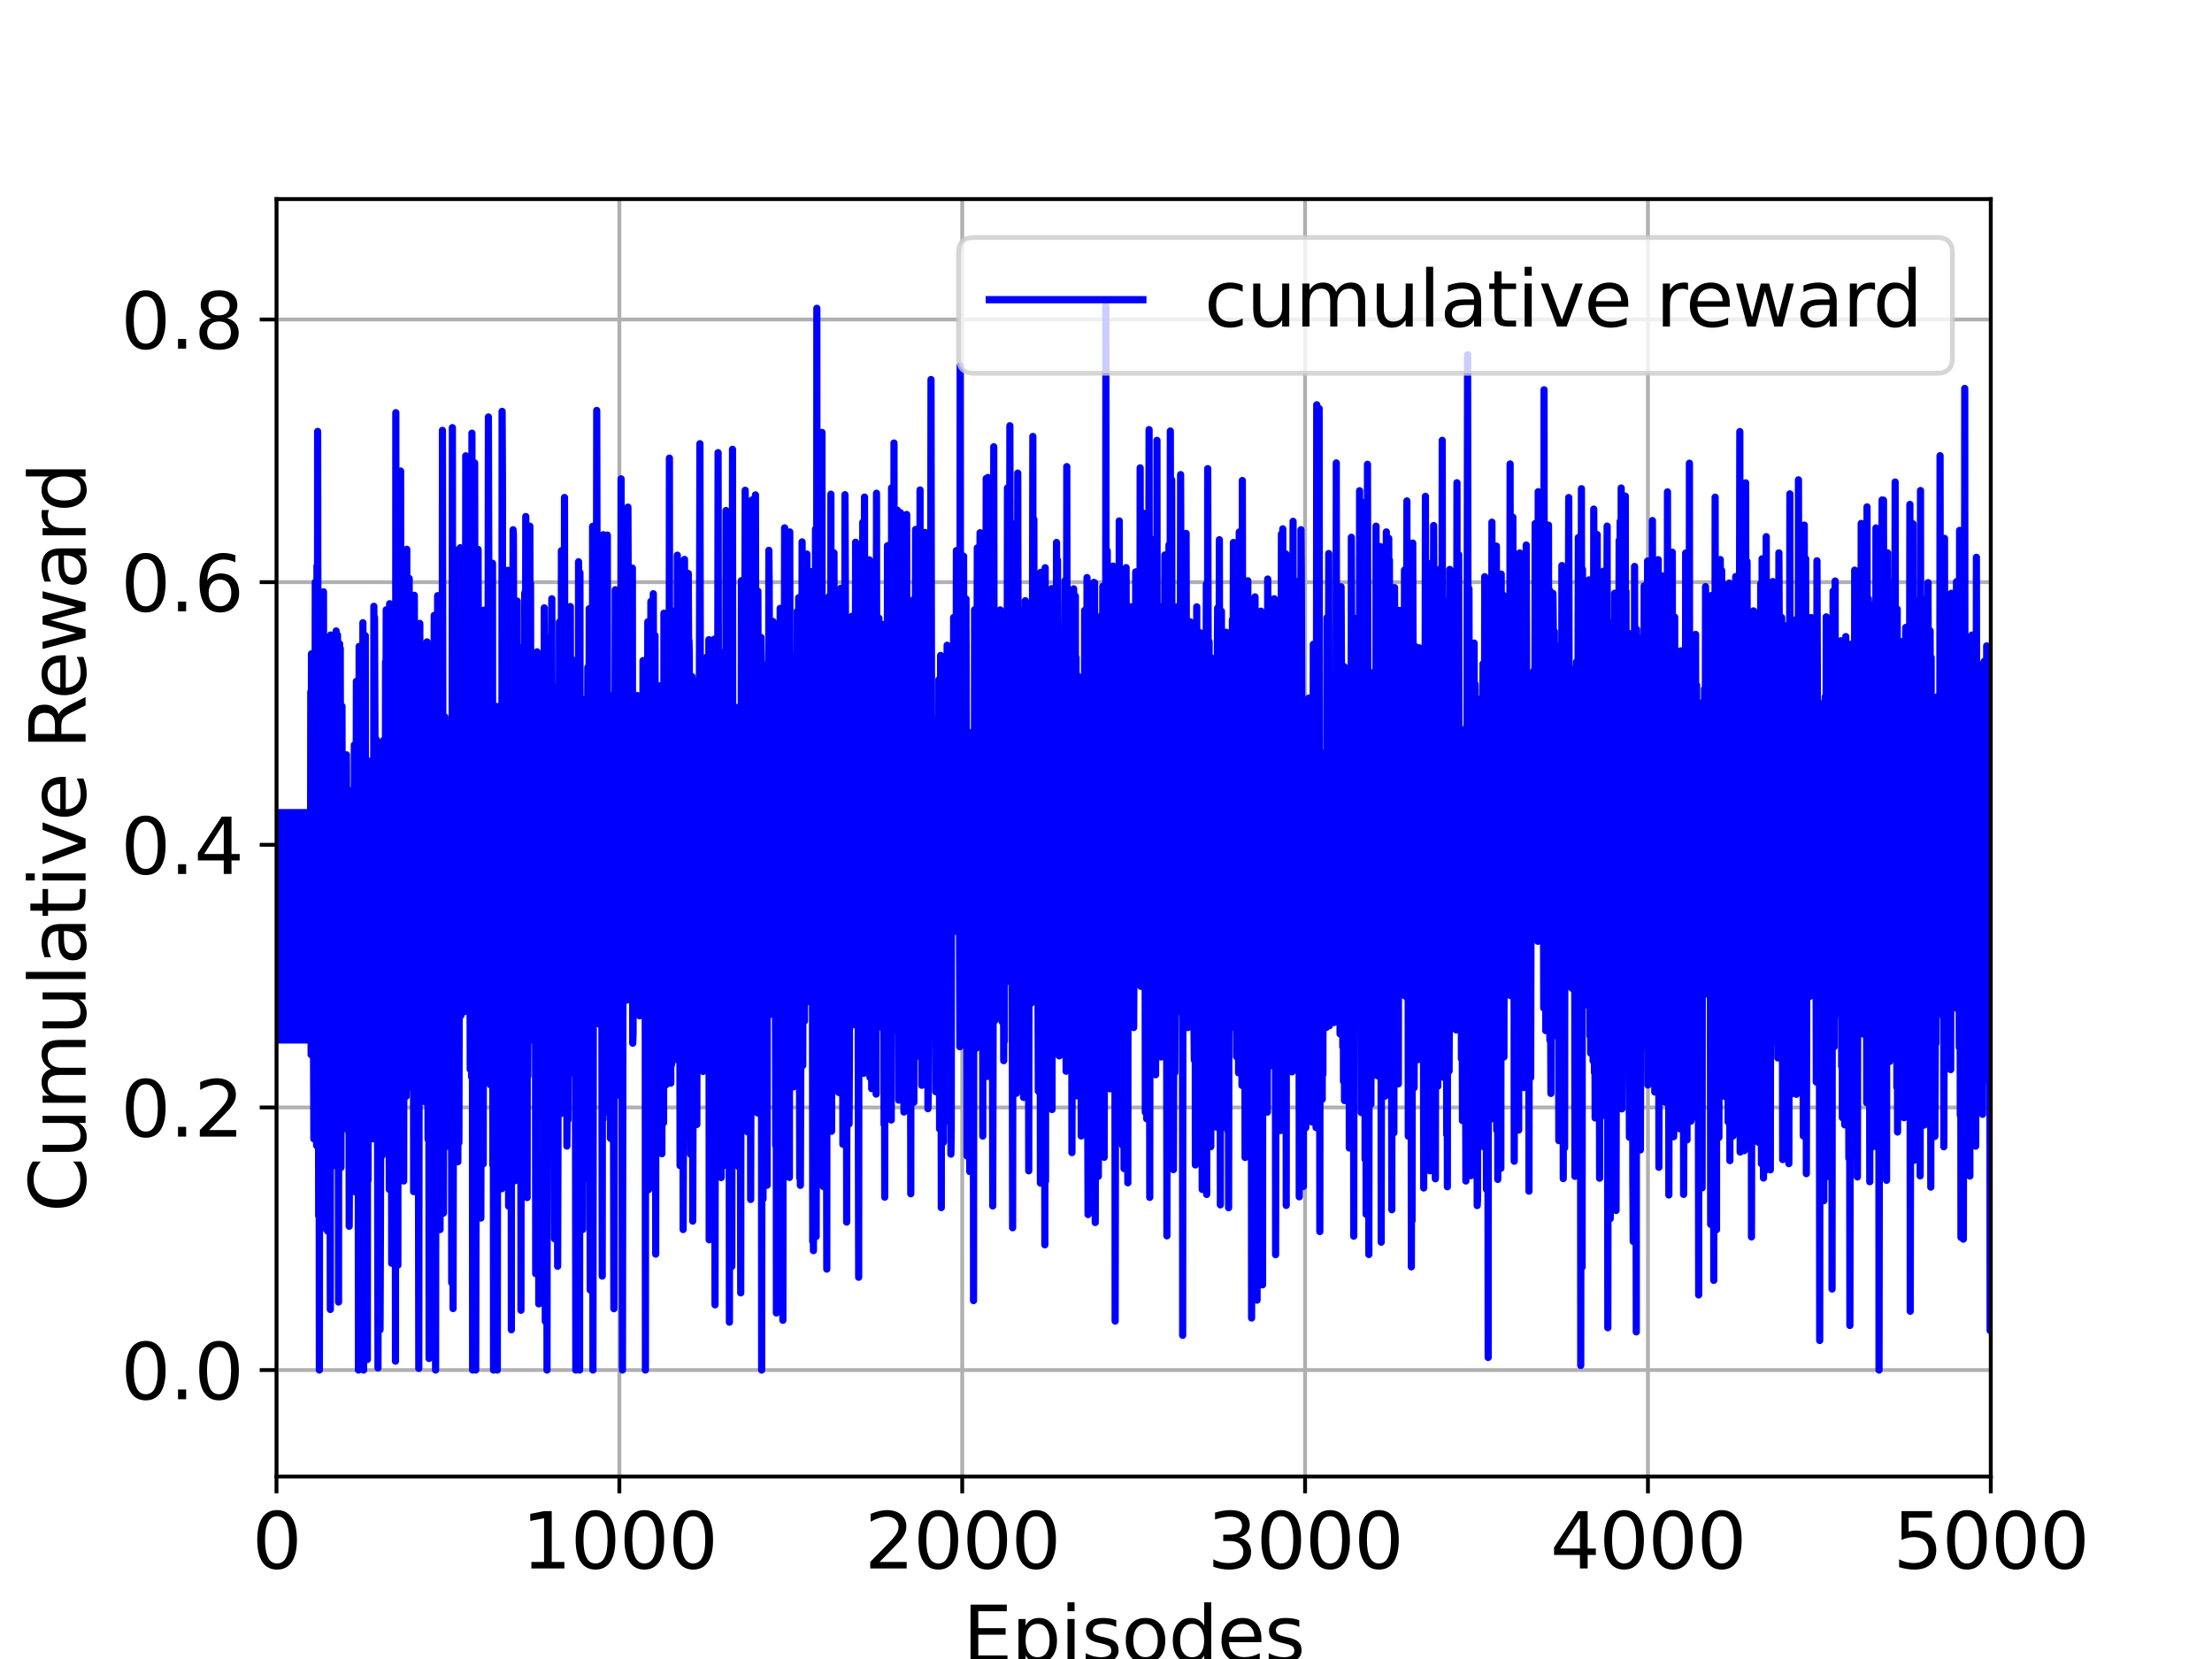 <?xml version="1.0" encoding="utf-8" standalone="no"?>
<!DOCTYPE svg PUBLIC "-//W3C//DTD SVG 1.1//EN"
  "http://www.w3.org/Graphics/SVG/1.1/DTD/svg11.dtd">
<svg xmlns:xlink="http://www.w3.org/1999/xlink" width="460.8pt" height="345.6pt" viewBox="0 0 460.8 345.6" xmlns="http://www.w3.org/2000/svg" version="1.1">
 <defs>
  <style type="text/css">*{stroke-linejoin: round; stroke-linecap: butt}</style>
 </defs>
 <g id="figure_1">
  <g id="patch_1">
   <path d="M 0 345.6 
L 460.8 345.6 
L 460.8 0 
L 0 0 
z
" style="fill: #ffffff"/>
  </g>
  <g id="axes_1">
   <g id="patch_2">
    <path d="M 57.6 307.584 
L 414.72 307.584 
L 414.72 41.472 
L 57.6 41.472 
z
" style="fill: #ffffff"/>
   </g>
   <g id="matplotlib.axis_1">
    <g id="xtick_1">
     <g id="line2d_1">
      <path d="M 57.6 307.584 
L 57.6 41.472 
" clip-path="url(#pa74e557357)" style="fill: none; stroke: #b0b0b0; stroke-width: 0.8; stroke-linecap: square"/>
     </g>
     <g id="line2d_2">
      <defs>
       <path id="m4807f16b57" d="M 0 0 
L 0 3.5 
" style="stroke: #000000; stroke-width: 0.8"/>
      </defs>
      <g>
       <use xlink:href="#m4807f16b57" x="57.6" y="307.584" style="stroke: #000000; stroke-width: 0.8"/>
      </g>
     </g>
     <g id="text_1">
      <!-- 0 -->
      <g transform="translate(52.51 326.741)scale(0.16 -0.16)">
       <defs>
        <path id="DejaVuSans-30" d="M 2034 4250 
Q 1547 4250 1301 3770 
Q 1056 3291 1056 2328 
Q 1056 1369 1301 889 
Q 1547 409 2034 409 
Q 2525 409 2770 889 
Q 3016 1369 3016 2328 
Q 3016 3291 2770 3770 
Q 2525 4250 2034 4250 
z
M 2034 4750 
Q 2819 4750 3233 4129 
Q 3647 3509 3647 2328 
Q 3647 1150 3233 529 
Q 2819 -91 2034 -91 
Q 1250 -91 836 529 
Q 422 1150 422 2328 
Q 422 3509 836 4129 
Q 1250 4750 2034 4750 
z
" transform="scale(0.016)"/>
       </defs>
       <use xlink:href="#DejaVuSans-30"/>
      </g>
     </g>
    </g>
    <g id="xtick_2">
     <g id="line2d_3">
      <path d="M 129.024 307.584 
L 129.024 41.472 
" clip-path="url(#pa74e557357)" style="fill: none; stroke: #b0b0b0; stroke-width: 0.8; stroke-linecap: square"/>
     </g>
     <g id="line2d_4">
      <g>
       <use xlink:href="#m4807f16b57" x="129.024" y="307.584" style="stroke: #000000; stroke-width: 0.8"/>
      </g>
     </g>
     <g id="text_2">
      <!-- 1000 -->
      <g transform="translate(108.664 326.741)scale(0.16 -0.16)">
       <defs>
        <path id="DejaVuSans-31" d="M 794 531 
L 1825 531 
L 1825 4091 
L 703 3866 
L 703 4441 
L 1819 4666 
L 2450 4666 
L 2450 531 
L 3481 531 
L 3481 0 
L 794 0 
L 794 531 
z
" transform="scale(0.016)"/>
       </defs>
       <use xlink:href="#DejaVuSans-31"/>
       <use xlink:href="#DejaVuSans-30" x="63.623"/>
       <use xlink:href="#DejaVuSans-30" x="127.246"/>
       <use xlink:href="#DejaVuSans-30" x="190.869"/>
      </g>
     </g>
    </g>
    <g id="xtick_3">
     <g id="line2d_5">
      <path d="M 200.448 307.584 
L 200.448 41.472 
" clip-path="url(#pa74e557357)" style="fill: none; stroke: #b0b0b0; stroke-width: 0.8; stroke-linecap: square"/>
     </g>
     <g id="line2d_6">
      <g>
       <use xlink:href="#m4807f16b57" x="200.448" y="307.584" style="stroke: #000000; stroke-width: 0.8"/>
      </g>
     </g>
     <g id="text_3">
      <!-- 2000 -->
      <g transform="translate(180.088 326.741)scale(0.16 -0.16)">
       <defs>
        <path id="DejaVuSans-32" d="M 1228 531 
L 3431 531 
L 3431 0 
L 469 0 
L 469 531 
Q 828 903 1448 1529 
Q 2069 2156 2228 2338 
Q 2531 2678 2651 2914 
Q 2772 3150 2772 3378 
Q 2772 3750 2511 3984 
Q 2250 4219 1831 4219 
Q 1534 4219 1204 4116 
Q 875 4013 500 3803 
L 500 4441 
Q 881 4594 1212 4672 
Q 1544 4750 1819 4750 
Q 2544 4750 2975 4387 
Q 3406 4025 3406 3419 
Q 3406 3131 3298 2873 
Q 3191 2616 2906 2266 
Q 2828 2175 2409 1742 
Q 1991 1309 1228 531 
z
" transform="scale(0.016)"/>
       </defs>
       <use xlink:href="#DejaVuSans-32"/>
       <use xlink:href="#DejaVuSans-30" x="63.623"/>
       <use xlink:href="#DejaVuSans-30" x="127.246"/>
       <use xlink:href="#DejaVuSans-30" x="190.869"/>
      </g>
     </g>
    </g>
    <g id="xtick_4">
     <g id="line2d_7">
      <path d="M 271.872 307.584 
L 271.872 41.472 
" clip-path="url(#pa74e557357)" style="fill: none; stroke: #b0b0b0; stroke-width: 0.8; stroke-linecap: square"/>
     </g>
     <g id="line2d_8">
      <g>
       <use xlink:href="#m4807f16b57" x="271.872" y="307.584" style="stroke: #000000; stroke-width: 0.8"/>
      </g>
     </g>
     <g id="text_4">
      <!-- 3000 -->
      <g transform="translate(251.512 326.741)scale(0.16 -0.16)">
       <defs>
        <path id="DejaVuSans-33" d="M 2597 2516 
Q 3050 2419 3304 2112 
Q 3559 1806 3559 1356 
Q 3559 666 3084 287 
Q 2609 -91 1734 -91 
Q 1441 -91 1130 -33 
Q 819 25 488 141 
L 488 750 
Q 750 597 1062 519 
Q 1375 441 1716 441 
Q 2309 441 2620 675 
Q 2931 909 2931 1356 
Q 2931 1769 2642 2001 
Q 2353 2234 1838 2234 
L 1294 2234 
L 1294 2753 
L 1863 2753 
Q 2328 2753 2575 2939 
Q 2822 3125 2822 3475 
Q 2822 3834 2567 4026 
Q 2313 4219 1838 4219 
Q 1578 4219 1281 4162 
Q 984 4106 628 3988 
L 628 4550 
Q 988 4650 1302 4700 
Q 1616 4750 1894 4750 
Q 2613 4750 3031 4423 
Q 3450 4097 3450 3541 
Q 3450 3153 3228 2886 
Q 3006 2619 2597 2516 
z
" transform="scale(0.016)"/>
       </defs>
       <use xlink:href="#DejaVuSans-33"/>
       <use xlink:href="#DejaVuSans-30" x="63.623"/>
       <use xlink:href="#DejaVuSans-30" x="127.246"/>
       <use xlink:href="#DejaVuSans-30" x="190.869"/>
      </g>
     </g>
    </g>
    <g id="xtick_5">
     <g id="line2d_9">
      <path d="M 343.296 307.584 
L 343.296 41.472 
" clip-path="url(#pa74e557357)" style="fill: none; stroke: #b0b0b0; stroke-width: 0.8; stroke-linecap: square"/>
     </g>
     <g id="line2d_10">
      <g>
       <use xlink:href="#m4807f16b57" x="343.296" y="307.584" style="stroke: #000000; stroke-width: 0.8"/>
      </g>
     </g>
     <g id="text_5">
      <!-- 4000 -->
      <g transform="translate(322.936 326.741)scale(0.16 -0.16)">
       <defs>
        <path id="DejaVuSans-34" d="M 2419 4116 
L 825 1625 
L 2419 1625 
L 2419 4116 
z
M 2253 4666 
L 3047 4666 
L 3047 1625 
L 3713 1625 
L 3713 1100 
L 3047 1100 
L 3047 0 
L 2419 0 
L 2419 1100 
L 313 1100 
L 313 1709 
L 2253 4666 
z
" transform="scale(0.016)"/>
       </defs>
       <use xlink:href="#DejaVuSans-34"/>
       <use xlink:href="#DejaVuSans-30" x="63.623"/>
       <use xlink:href="#DejaVuSans-30" x="127.246"/>
       <use xlink:href="#DejaVuSans-30" x="190.869"/>
      </g>
     </g>
    </g>
    <g id="xtick_6">
     <g id="line2d_11">
      <path d="M 414.72 307.584 
L 414.72 41.472 
" clip-path="url(#pa74e557357)" style="fill: none; stroke: #b0b0b0; stroke-width: 0.8; stroke-linecap: square"/>
     </g>
     <g id="line2d_12">
      <g>
       <use xlink:href="#m4807f16b57" x="414.72" y="307.584" style="stroke: #000000; stroke-width: 0.8"/>
      </g>
     </g>
     <g id="text_6">
      <!-- 5000 -->
      <g transform="translate(394.36 326.741)scale(0.16 -0.16)">
       <defs>
        <path id="DejaVuSans-35" d="M 691 4666 
L 3169 4666 
L 3169 4134 
L 1269 4134 
L 1269 2991 
Q 1406 3038 1543 3061 
Q 1681 3084 1819 3084 
Q 2600 3084 3056 2656 
Q 3513 2228 3513 1497 
Q 3513 744 3044 326 
Q 2575 -91 1722 -91 
Q 1428 -91 1123 -41 
Q 819 9 494 109 
L 494 744 
Q 775 591 1075 516 
Q 1375 441 1709 441 
Q 2250 441 2565 725 
Q 2881 1009 2881 1497 
Q 2881 1984 2565 2268 
Q 2250 2553 1709 2553 
Q 1456 2553 1204 2497 
Q 953 2441 691 2322 
L 691 4666 
z
" transform="scale(0.016)"/>
       </defs>
       <use xlink:href="#DejaVuSans-35"/>
       <use xlink:href="#DejaVuSans-30" x="63.623"/>
       <use xlink:href="#DejaVuSans-30" x="127.246"/>
       <use xlink:href="#DejaVuSans-30" x="190.869"/>
      </g>
     </g>
    </g>
    <g id="text_7">
     <!-- Episodes -->
     <g transform="translate(200.572 346.226)scale(0.16 -0.16)">
      <defs>
       <path id="DejaVuSans-45" d="M 628 4666 
L 3578 4666 
L 3578 4134 
L 1259 4134 
L 1259 2753 
L 3481 2753 
L 3481 2222 
L 1259 2222 
L 1259 531 
L 3634 531 
L 3634 0 
L 628 0 
L 628 4666 
z
" transform="scale(0.016)"/>
       <path id="DejaVuSans-70" d="M 1159 525 
L 1159 -1331 
L 581 -1331 
L 581 3500 
L 1159 3500 
L 1159 2969 
Q 1341 3281 1617 3432 
Q 1894 3584 2278 3584 
Q 2916 3584 3314 3078 
Q 3713 2572 3713 1747 
Q 3713 922 3314 415 
Q 2916 -91 2278 -91 
Q 1894 -91 1617 61 
Q 1341 213 1159 525 
z
M 3116 1747 
Q 3116 2381 2855 2742 
Q 2594 3103 2138 3103 
Q 1681 3103 1420 2742 
Q 1159 2381 1159 1747 
Q 1159 1113 1420 752 
Q 1681 391 2138 391 
Q 2594 391 2855 752 
Q 3116 1113 3116 1747 
z
" transform="scale(0.016)"/>
       <path id="DejaVuSans-69" d="M 603 3500 
L 1178 3500 
L 1178 0 
L 603 0 
L 603 3500 
z
M 603 4863 
L 1178 4863 
L 1178 4134 
L 603 4134 
L 603 4863 
z
" transform="scale(0.016)"/>
       <path id="DejaVuSans-73" d="M 2834 3397 
L 2834 2853 
Q 2591 2978 2328 3040 
Q 2066 3103 1784 3103 
Q 1356 3103 1142 2972 
Q 928 2841 928 2578 
Q 928 2378 1081 2264 
Q 1234 2150 1697 2047 
L 1894 2003 
Q 2506 1872 2764 1633 
Q 3022 1394 3022 966 
Q 3022 478 2636 193 
Q 2250 -91 1575 -91 
Q 1294 -91 989 -36 
Q 684 19 347 128 
L 347 722 
Q 666 556 975 473 
Q 1284 391 1588 391 
Q 1994 391 2212 530 
Q 2431 669 2431 922 
Q 2431 1156 2273 1281 
Q 2116 1406 1581 1522 
L 1381 1569 
Q 847 1681 609 1914 
Q 372 2147 372 2553 
Q 372 3047 722 3315 
Q 1072 3584 1716 3584 
Q 2034 3584 2315 3537 
Q 2597 3491 2834 3397 
z
" transform="scale(0.016)"/>
       <path id="DejaVuSans-6f" d="M 1959 3097 
Q 1497 3097 1228 2736 
Q 959 2375 959 1747 
Q 959 1119 1226 758 
Q 1494 397 1959 397 
Q 2419 397 2687 759 
Q 2956 1122 2956 1747 
Q 2956 2369 2687 2733 
Q 2419 3097 1959 3097 
z
M 1959 3584 
Q 2709 3584 3137 3096 
Q 3566 2609 3566 1747 
Q 3566 888 3137 398 
Q 2709 -91 1959 -91 
Q 1206 -91 779 398 
Q 353 888 353 1747 
Q 353 2609 779 3096 
Q 1206 3584 1959 3584 
z
" transform="scale(0.016)"/>
       <path id="DejaVuSans-64" d="M 2906 2969 
L 2906 4863 
L 3481 4863 
L 3481 0 
L 2906 0 
L 2906 525 
Q 2725 213 2448 61 
Q 2172 -91 1784 -91 
Q 1150 -91 751 415 
Q 353 922 353 1747 
Q 353 2572 751 3078 
Q 1150 3584 1784 3584 
Q 2172 3584 2448 3432 
Q 2725 3281 2906 2969 
z
M 947 1747 
Q 947 1113 1208 752 
Q 1469 391 1925 391 
Q 2381 391 2643 752 
Q 2906 1113 2906 1747 
Q 2906 2381 2643 2742 
Q 2381 3103 1925 3103 
Q 1469 3103 1208 2742 
Q 947 2381 947 1747 
z
" transform="scale(0.016)"/>
       <path id="DejaVuSans-65" d="M 3597 1894 
L 3597 1613 
L 953 1613 
Q 991 1019 1311 708 
Q 1631 397 2203 397 
Q 2534 397 2845 478 
Q 3156 559 3463 722 
L 3463 178 
Q 3153 47 2828 -22 
Q 2503 -91 2169 -91 
Q 1331 -91 842 396 
Q 353 884 353 1716 
Q 353 2575 817 3079 
Q 1281 3584 2069 3584 
Q 2775 3584 3186 3129 
Q 3597 2675 3597 1894 
z
M 3022 2063 
Q 3016 2534 2758 2815 
Q 2500 3097 2075 3097 
Q 1594 3097 1305 2825 
Q 1016 2553 972 2059 
L 3022 2063 
z
" transform="scale(0.016)"/>
      </defs>
      <use xlink:href="#DejaVuSans-45"/>
      <use xlink:href="#DejaVuSans-70" x="63.184"/>
      <use xlink:href="#DejaVuSans-69" x="126.66"/>
      <use xlink:href="#DejaVuSans-73" x="154.443"/>
      <use xlink:href="#DejaVuSans-6f" x="206.543"/>
      <use xlink:href="#DejaVuSans-64" x="267.725"/>
      <use xlink:href="#DejaVuSans-65" x="331.201"/>
      <use xlink:href="#DejaVuSans-73" x="392.725"/>
     </g>
    </g>
   </g>
   <g id="matplotlib.axis_2">
    <g id="ytick_1">
     <g id="line2d_13">
      <path d="M 57.6 285.408 
L 414.72 285.408 
" clip-path="url(#pa74e557357)" style="fill: none; stroke: #b0b0b0; stroke-width: 0.8; stroke-linecap: square"/>
     </g>
     <g id="line2d_14">
      <defs>
       <path id="m2f2740eb4f" d="M 0 0 
L -3.5 0 
" style="stroke: #000000; stroke-width: 0.8"/>
      </defs>
      <g>
       <use xlink:href="#m2f2740eb4f" x="57.6" y="285.408" style="stroke: #000000; stroke-width: 0.8"/>
      </g>
     </g>
     <g id="text_8">
      <!-- 0.0 -->
      <g transform="translate(25.155 291.487)scale(0.16 -0.16)">
       <defs>
        <path id="DejaVuSans-2e" d="M 684 794 
L 1344 794 
L 1344 0 
L 684 0 
L 684 794 
z
" transform="scale(0.016)"/>
       </defs>
       <use xlink:href="#DejaVuSans-30"/>
       <use xlink:href="#DejaVuSans-2e" x="63.623"/>
       <use xlink:href="#DejaVuSans-30" x="95.41"/>
      </g>
     </g>
    </g>
    <g id="ytick_2">
     <g id="line2d_15">
      <path d="M 57.6 230.696 
L 414.72 230.696 
" clip-path="url(#pa74e557357)" style="fill: none; stroke: #b0b0b0; stroke-width: 0.8; stroke-linecap: square"/>
     </g>
     <g id="line2d_16">
      <g>
       <use xlink:href="#m2f2740eb4f" x="57.6" y="230.696" style="stroke: #000000; stroke-width: 0.8"/>
      </g>
     </g>
     <g id="text_9">
      <!-- 0.2 -->
      <g transform="translate(25.155 236.775)scale(0.16 -0.16)">
       <use xlink:href="#DejaVuSans-30"/>
       <use xlink:href="#DejaVuSans-2e" x="63.623"/>
       <use xlink:href="#DejaVuSans-32" x="95.41"/>
      </g>
     </g>
    </g>
    <g id="ytick_3">
     <g id="line2d_17">
      <path d="M 57.6 175.984 
L 414.72 175.984 
" clip-path="url(#pa74e557357)" style="fill: none; stroke: #b0b0b0; stroke-width: 0.8; stroke-linecap: square"/>
     </g>
     <g id="line2d_18">
      <g>
       <use xlink:href="#m2f2740eb4f" x="57.6" y="175.984" style="stroke: #000000; stroke-width: 0.8"/>
      </g>
     </g>
     <g id="text_10">
      <!-- 0.4 -->
      <g transform="translate(25.155 182.063)scale(0.16 -0.16)">
       <use xlink:href="#DejaVuSans-30"/>
       <use xlink:href="#DejaVuSans-2e" x="63.623"/>
       <use xlink:href="#DejaVuSans-34" x="95.41"/>
      </g>
     </g>
    </g>
    <g id="ytick_4">
     <g id="line2d_19">
      <path d="M 57.6 121.272 
L 414.72 121.272 
" clip-path="url(#pa74e557357)" style="fill: none; stroke: #b0b0b0; stroke-width: 0.8; stroke-linecap: square"/>
     </g>
     <g id="line2d_20">
      <g>
       <use xlink:href="#m2f2740eb4f" x="57.6" y="121.272" style="stroke: #000000; stroke-width: 0.8"/>
      </g>
     </g>
     <g id="text_11">
      <!-- 0.6 -->
      <g transform="translate(25.155 127.351)scale(0.16 -0.16)">
       <defs>
        <path id="DejaVuSans-36" d="M 2113 2584 
Q 1688 2584 1439 2293 
Q 1191 2003 1191 1497 
Q 1191 994 1439 701 
Q 1688 409 2113 409 
Q 2538 409 2786 701 
Q 3034 994 3034 1497 
Q 3034 2003 2786 2293 
Q 2538 2584 2113 2584 
z
M 3366 4563 
L 3366 3988 
Q 3128 4100 2886 4159 
Q 2644 4219 2406 4219 
Q 1781 4219 1451 3797 
Q 1122 3375 1075 2522 
Q 1259 2794 1537 2939 
Q 1816 3084 2150 3084 
Q 2853 3084 3261 2657 
Q 3669 2231 3669 1497 
Q 3669 778 3244 343 
Q 2819 -91 2113 -91 
Q 1303 -91 875 529 
Q 447 1150 447 2328 
Q 447 3434 972 4092 
Q 1497 4750 2381 4750 
Q 2619 4750 2861 4703 
Q 3103 4656 3366 4563 
z
" transform="scale(0.016)"/>
       </defs>
       <use xlink:href="#DejaVuSans-30"/>
       <use xlink:href="#DejaVuSans-2e" x="63.623"/>
       <use xlink:href="#DejaVuSans-36" x="95.41"/>
      </g>
     </g>
    </g>
    <g id="ytick_5">
     <g id="line2d_21">
      <path d="M 57.6 66.56 
L 414.72 66.56 
" clip-path="url(#pa74e557357)" style="fill: none; stroke: #b0b0b0; stroke-width: 0.8; stroke-linecap: square"/>
     </g>
     <g id="line2d_22">
      <g>
       <use xlink:href="#m2f2740eb4f" x="57.6" y="66.56" style="stroke: #000000; stroke-width: 0.8"/>
      </g>
     </g>
     <g id="text_12">
      <!-- 0.8 -->
      <g transform="translate(25.155 72.639)scale(0.16 -0.16)">
       <defs>
        <path id="DejaVuSans-38" d="M 2034 2216 
Q 1584 2216 1326 1975 
Q 1069 1734 1069 1313 
Q 1069 891 1326 650 
Q 1584 409 2034 409 
Q 2484 409 2743 651 
Q 3003 894 3003 1313 
Q 3003 1734 2745 1975 
Q 2488 2216 2034 2216 
z
M 1403 2484 
Q 997 2584 770 2862 
Q 544 3141 544 3541 
Q 544 4100 942 4425 
Q 1341 4750 2034 4750 
Q 2731 4750 3128 4425 
Q 3525 4100 3525 3541 
Q 3525 3141 3298 2862 
Q 3072 2584 2669 2484 
Q 3125 2378 3379 2068 
Q 3634 1759 3634 1313 
Q 3634 634 3220 271 
Q 2806 -91 2034 -91 
Q 1263 -91 848 271 
Q 434 634 434 1313 
Q 434 1759 690 2068 
Q 947 2378 1403 2484 
z
M 1172 3481 
Q 1172 3119 1398 2916 
Q 1625 2713 2034 2713 
Q 2441 2713 2670 2916 
Q 2900 3119 2900 3481 
Q 2900 3844 2670 4047 
Q 2441 4250 2034 4250 
Q 1625 4250 1398 4047 
Q 1172 3844 1172 3481 
z
" transform="scale(0.016)"/>
       </defs>
       <use xlink:href="#DejaVuSans-30"/>
       <use xlink:href="#DejaVuSans-2e" x="63.623"/>
       <use xlink:href="#DejaVuSans-38" x="95.41"/>
      </g>
     </g>
    </g>
    <g id="text_13">
     <!-- Cumulative Reward -->
     <g transform="translate(17.828 252.524)rotate(-90)scale(0.16 -0.16)">
      <defs>
       <path id="DejaVuSans-43" d="M 4122 4306 
L 4122 3641 
Q 3803 3938 3442 4084 
Q 3081 4231 2675 4231 
Q 1875 4231 1450 3742 
Q 1025 3253 1025 2328 
Q 1025 1406 1450 917 
Q 1875 428 2675 428 
Q 3081 428 3442 575 
Q 3803 722 4122 1019 
L 4122 359 
Q 3791 134 3420 21 
Q 3050 -91 2638 -91 
Q 1578 -91 968 557 
Q 359 1206 359 2328 
Q 359 3453 968 4101 
Q 1578 4750 2638 4750 
Q 3056 4750 3426 4639 
Q 3797 4528 4122 4306 
z
" transform="scale(0.016)"/>
       <path id="DejaVuSans-75" d="M 544 1381 
L 544 3500 
L 1119 3500 
L 1119 1403 
Q 1119 906 1312 657 
Q 1506 409 1894 409 
Q 2359 409 2629 706 
Q 2900 1003 2900 1516 
L 2900 3500 
L 3475 3500 
L 3475 0 
L 2900 0 
L 2900 538 
Q 2691 219 2414 64 
Q 2138 -91 1772 -91 
Q 1169 -91 856 284 
Q 544 659 544 1381 
z
M 1991 3584 
L 1991 3584 
z
" transform="scale(0.016)"/>
       <path id="DejaVuSans-6d" d="M 3328 2828 
Q 3544 3216 3844 3400 
Q 4144 3584 4550 3584 
Q 5097 3584 5394 3201 
Q 5691 2819 5691 2113 
L 5691 0 
L 5113 0 
L 5113 2094 
Q 5113 2597 4934 2840 
Q 4756 3084 4391 3084 
Q 3944 3084 3684 2787 
Q 3425 2491 3425 1978 
L 3425 0 
L 2847 0 
L 2847 2094 
Q 2847 2600 2669 2842 
Q 2491 3084 2119 3084 
Q 1678 3084 1418 2786 
Q 1159 2488 1159 1978 
L 1159 0 
L 581 0 
L 581 3500 
L 1159 3500 
L 1159 2956 
Q 1356 3278 1631 3431 
Q 1906 3584 2284 3584 
Q 2666 3584 2933 3390 
Q 3200 3197 3328 2828 
z
" transform="scale(0.016)"/>
       <path id="DejaVuSans-6c" d="M 603 4863 
L 1178 4863 
L 1178 0 
L 603 0 
L 603 4863 
z
" transform="scale(0.016)"/>
       <path id="DejaVuSans-61" d="M 2194 1759 
Q 1497 1759 1228 1600 
Q 959 1441 959 1056 
Q 959 750 1161 570 
Q 1363 391 1709 391 
Q 2188 391 2477 730 
Q 2766 1069 2766 1631 
L 2766 1759 
L 2194 1759 
z
M 3341 1997 
L 3341 0 
L 2766 0 
L 2766 531 
Q 2569 213 2275 61 
Q 1981 -91 1556 -91 
Q 1019 -91 701 211 
Q 384 513 384 1019 
Q 384 1609 779 1909 
Q 1175 2209 1959 2209 
L 2766 2209 
L 2766 2266 
Q 2766 2663 2505 2880 
Q 2244 3097 1772 3097 
Q 1472 3097 1187 3025 
Q 903 2953 641 2809 
L 641 3341 
Q 956 3463 1253 3523 
Q 1550 3584 1831 3584 
Q 2591 3584 2966 3190 
Q 3341 2797 3341 1997 
z
" transform="scale(0.016)"/>
       <path id="DejaVuSans-74" d="M 1172 4494 
L 1172 3500 
L 2356 3500 
L 2356 3053 
L 1172 3053 
L 1172 1153 
Q 1172 725 1289 603 
Q 1406 481 1766 481 
L 2356 481 
L 2356 0 
L 1766 0 
Q 1100 0 847 248 
Q 594 497 594 1153 
L 594 3053 
L 172 3053 
L 172 3500 
L 594 3500 
L 594 4494 
L 1172 4494 
z
" transform="scale(0.016)"/>
       <path id="DejaVuSans-76" d="M 191 3500 
L 800 3500 
L 1894 563 
L 2988 3500 
L 3597 3500 
L 2284 0 
L 1503 0 
L 191 3500 
z
" transform="scale(0.016)"/>
       <path id="DejaVuSans-20" transform="scale(0.016)"/>
       <path id="DejaVuSans-52" d="M 2841 2188 
Q 3044 2119 3236 1894 
Q 3428 1669 3622 1275 
L 4263 0 
L 3584 0 
L 2988 1197 
Q 2756 1666 2539 1819 
Q 2322 1972 1947 1972 
L 1259 1972 
L 1259 0 
L 628 0 
L 628 4666 
L 2053 4666 
Q 2853 4666 3247 4331 
Q 3641 3997 3641 3322 
Q 3641 2881 3436 2590 
Q 3231 2300 2841 2188 
z
M 1259 4147 
L 1259 2491 
L 2053 2491 
Q 2509 2491 2742 2702 
Q 2975 2913 2975 3322 
Q 2975 3731 2742 3939 
Q 2509 4147 2053 4147 
L 1259 4147 
z
" transform="scale(0.016)"/>
       <path id="DejaVuSans-77" d="M 269 3500 
L 844 3500 
L 1563 769 
L 2278 3500 
L 2956 3500 
L 3675 769 
L 4391 3500 
L 4966 3500 
L 4050 0 
L 3372 0 
L 2619 2869 
L 1863 0 
L 1184 0 
L 269 3500 
z
" transform="scale(0.016)"/>
       <path id="DejaVuSans-72" d="M 2631 2963 
Q 2534 3019 2420 3045 
Q 2306 3072 2169 3072 
Q 1681 3072 1420 2755 
Q 1159 2438 1159 1844 
L 1159 0 
L 581 0 
L 581 3500 
L 1159 3500 
L 1159 2956 
Q 1341 3275 1631 3429 
Q 1922 3584 2338 3584 
Q 2397 3584 2469 3576 
Q 2541 3569 2628 3553 
L 2631 2963 
z
" transform="scale(0.016)"/>
      </defs>
      <use xlink:href="#DejaVuSans-43"/>
      <use xlink:href="#DejaVuSans-75" x="69.824"/>
      <use xlink:href="#DejaVuSans-6d" x="133.203"/>
      <use xlink:href="#DejaVuSans-75" x="230.615"/>
      <use xlink:href="#DejaVuSans-6c" x="293.994"/>
      <use xlink:href="#DejaVuSans-61" x="321.777"/>
      <use xlink:href="#DejaVuSans-74" x="383.057"/>
      <use xlink:href="#DejaVuSans-69" x="422.266"/>
      <use xlink:href="#DejaVuSans-76" x="450.049"/>
      <use xlink:href="#DejaVuSans-65" x="509.229"/>
      <use xlink:href="#DejaVuSans-20" x="570.752"/>
      <use xlink:href="#DejaVuSans-52" x="602.539"/>
      <use xlink:href="#DejaVuSans-65" x="667.521"/>
      <use xlink:href="#DejaVuSans-77" x="729.045"/>
      <use xlink:href="#DejaVuSans-61" x="810.832"/>
      <use xlink:href="#DejaVuSans-72" x="872.111"/>
      <use xlink:href="#DejaVuSans-64" x="911.475"/>
     </g>
    </g>
   </g>
   <g id="line2d_23">
    <path d="M 57.6 205.101 
L 57.671 216.65 
L 57.743 169.275 
L 57.957 216.65 
L 58.029 169.275 
L 58.243 216.65 
L 58.314 169.275 
L 58.529 216.65 
L 58.6 169.275 
L 58.814 216.65 
L 58.886 169.275 
L 59.1 216.65 
L 59.171 169.275 
L 59.386 216.65 
L 59.457 169.275 
L 59.671 216.65 
L 59.743 169.275 
L 59.957 216.65 
L 60.028 169.275 
L 60.243 216.65 
L 60.314 169.275 
L 60.528 216.65 
L 60.6 169.275 
L 60.814 216.65 
L 60.886 169.275 
L 61.1 216.65 
L 61.171 169.275 
L 61.385 216.65 
L 61.457 169.275 
L 61.671 216.65 
L 61.743 169.275 
L 61.957 216.65 
L 62.028 169.275 
L 62.243 216.65 
L 62.314 169.275 
L 62.528 216.65 
L 62.6 169.275 
L 62.814 216.65 
L 62.885 169.275 
L 63.1 216.65 
L 63.171 169.275 
L 63.385 216.65 
L 63.457 169.275 
L 63.671 216.65 
L 63.742 169.275 
L 63.957 216.65 
L 64.028 169.275 
L 64.242 216.65 
L 64.314 169.275 
L 64.528 216.65 
L 64.6 169.275 
L 64.671 196.378 
L 64.742 144.15 
L 64.814 219.707 
L 64.885 136.203 
L 64.957 143.678 
L 65.028 201.2 
L 65.1 165.94 
L 65.171 180.681 
L 65.385 237.254 
L 65.457 152.557 
L 65.599 207.083 
L 65.671 121.284 
L 65.742 211.826 
L 65.814 145.23 
L 65.957 238.643 
L 66.028 117.881 
L 66.099 214.235 
L 66.171 89.873 
L 66.385 253.271 
L 66.457 202.834 
L 66.528 285.408 
L 66.671 163.844 
L 66.814 140.265 
L 66.957 228.055 
L 67.028 202.983 
L 67.099 184.725 
L 67.171 217.915 
L 67.385 123.282 
L 67.457 203.244 
L 67.528 160.417 
L 67.599 164.134 
L 67.742 255.853 
L 67.814 178.266 
L 67.885 193.419 
L 67.956 157.931 
L 68.028 186.429 
L 68.099 134.957 
L 68.171 148.877 
L 68.242 256.465 
L 68.385 182.93 
L 68.528 216.246 
L 68.599 157.814 
L 68.814 272.787 
L 68.885 132.275 
L 68.956 145.848 
L 69.099 196.724 
L 69.242 167.781 
L 69.314 218.252 
L 69.385 174.411 
L 69.456 220.237 
L 69.599 145.02 
L 69.671 242.82 
L 69.742 145.077 
L 69.814 172.628 
L 69.885 167.55 
L 69.956 211.833 
L 70.028 131.439 
L 70.099 139.52 
L 70.242 223.974 
L 70.313 132.297 
L 70.528 271.243 
L 70.599 147.316 
L 70.671 233.109 
L 70.742 134.101 
L 70.813 184.61 
L 70.885 135.057 
L 71.028 243.214 
L 71.099 155.39 
L 71.171 165.917 
L 71.242 147.116 
L 71.385 229.14 
L 71.456 201.168 
L 71.528 233.046 
L 71.599 232.829 
L 71.671 189.616 
L 71.742 206.208 
L 71.813 182.472 
L 71.885 202.836 
L 71.956 167.815 
L 72.028 176.429 
L 72.099 177.773 
L 72.17 157.241 
L 72.385 225.067 
L 72.456 213.253 
L 72.528 235.556 
L 72.599 168.598 
L 72.67 175.49 
L 72.742 255.457 
L 72.813 241.011 
L 72.956 182.861 
L 73.028 206.07 
L 73.099 185.559 
L 73.17 187.094 
L 73.242 203.837 
L 73.313 164.659 
L 73.385 226.509 
L 73.456 191.701 
L 73.528 216.891 
L 73.599 210.213 
L 73.67 176.898 
L 73.742 222.739 
L 73.813 155.176 
L 73.885 190.374 
L 73.956 248.291 
L 74.028 160.31 
L 74.099 220.849 
L 74.242 141.928 
L 74.313 201.84 
L 74.385 149.247 
L 74.527 205.907 
L 74.599 204.397 
L 74.67 285.408 
L 74.813 134.653 
L 74.885 171.35 
L 74.956 218.663 
L 75.099 137.941 
L 75.17 197.866 
L 75.242 196.322 
L 75.313 204.402 
L 75.385 150.908 
L 75.456 168.647 
L 75.527 211.821 
L 75.599 129.721 
L 75.742 285.408 
L 75.813 217.941 
L 75.956 149.756 
L 76.027 198.382 
L 76.099 132.421 
L 76.17 250.833 
L 76.242 224.705 
L 76.313 215.449 
L 76.385 188.085 
L 76.456 191.772 
L 76.527 283.212 
L 76.599 182.417 
L 76.67 245.88 
L 76.742 181.197 
L 76.813 192.147 
L 76.884 158.566 
L 77.027 204.895 
L 77.17 159.981 
L 77.313 219.25 
L 77.384 207.79 
L 77.527 237.239 
L 77.599 221.914 
L 77.67 162.919 
L 77.742 185.603 
L 77.813 201.467 
L 77.884 126.301 
L 77.956 169.033 
L 78.027 128.623 
L 78.099 148.765 
L 78.242 214.436 
L 78.384 154.007 
L 78.527 162.429 
L 78.742 284.963 
L 78.884 191.319 
L 78.956 237.732 
L 79.027 213.738 
L 79.099 165.912 
L 79.17 277.014 
L 79.241 259.027 
L 79.456 182.42 
L 79.599 240.704 
L 79.741 207.61 
L 79.813 216.937 
L 79.884 154.252 
L 79.956 205.029 
L 80.027 182.945 
L 80.099 177.643 
L 80.17 154.253 
L 80.241 218.313 
L 80.313 137.839 
L 80.384 165.95 
L 80.456 127.032 
L 80.599 209.078 
L 80.67 144.179 
L 80.813 237.567 
L 80.956 182.729 
L 81.098 247.778 
L 81.17 125.761 
L 81.241 179.655 
L 81.313 226.783 
L 81.384 185.771 
L 81.456 192.523 
L 81.527 199.975 
L 81.598 263.167 
L 81.67 146.823 
L 81.741 152.659 
L 81.813 156.368 
L 81.884 235.87 
L 81.956 190.263 
L 82.027 262.145 
L 82.17 174.022 
L 82.241 181.066 
L 82.313 158.968 
L 82.384 283.558 
L 82.456 85.965 
L 82.527 199.993 
L 82.598 186.441 
L 82.741 161.411 
L 82.884 263.565 
L 82.956 159.439 
L 83.027 166.202 
L 83.17 175.612 
L 83.241 232.209 
L 83.455 98.128 
L 83.598 214.69 
L 83.67 191.978 
L 83.741 205.544 
L 83.813 180.871 
L 83.884 193.947 
L 83.955 220.839 
L 84.027 180.627 
L 84.098 246.026 
L 84.17 176.558 
L 84.241 214.941 
L 84.384 142.915 
L 84.527 227.961 
L 84.598 228.407 
L 84.741 114.422 
L 84.813 219.638 
L 84.884 160.322 
L 84.955 172.67 
L 85.027 164.451 
L 85.098 210.235 
L 85.17 191.643 
L 85.241 120.508 
L 85.313 194.573 
L 85.384 134.682 
L 85.527 226.511 
L 85.598 209.342 
L 85.67 148.239 
L 85.741 149.26 
L 85.884 193.477 
L 85.955 187.633 
L 86.027 187.963 
L 86.098 174.577 
L 86.17 248.231 
L 86.312 124.011 
L 86.455 177.034 
L 86.527 157.618 
L 86.741 243.507 
L 86.884 138.091 
L 86.955 206.055 
L 87.027 146.404 
L 87.241 285.065 
L 87.384 150.013 
L 87.455 129.872 
L 87.527 187.112 
L 87.598 172.677 
L 87.67 143.59 
L 87.884 215.434 
L 88.027 166.052 
L 88.241 211.879 
L 88.384 137.701 
L 88.455 206.733 
L 88.527 144.34 
L 88.598 229.562 
L 88.669 174.331 
L 88.741 195.022 
L 88.955 133.713 
L 89.169 237.317 
L 89.312 188.475 
L 89.384 282.995 
L 89.455 250.964 
L 89.527 181.425 
L 89.598 198.041 
L 89.669 215.121 
L 89.741 197.541 
L 89.812 202.397 
L 89.884 206.413 
L 90.026 163.216 
L 90.098 217.793 
L 90.241 152.907 
L 90.312 203.148 
L 90.455 128.197 
L 90.526 206.76 
L 90.598 146.564 
L 90.741 285.408 
L 90.884 146.854 
L 90.955 211.75 
L 91.169 124.084 
L 91.312 168.762 
L 91.384 168.868 
L 91.455 207.573 
L 91.526 206.025 
L 91.669 256.15 
L 91.812 144.19 
L 91.955 202.418 
L 92.026 202.805 
L 92.098 247.982 
L 92.169 89.652 
L 92.241 146.504 
L 92.383 252.714 
L 92.455 202.893 
L 92.526 222.991 
L 92.669 149.341 
L 92.812 168.303 
L 92.883 238.872 
L 92.955 150.71 
L 93.026 180.584 
L 93.098 183.273 
L 93.169 174.044 
L 93.241 202.672 
L 93.383 154.048 
L 93.455 159.098 
L 93.526 207.413 
L 93.598 161.464 
L 93.669 197.458 
L 93.741 174.037 
L 93.812 212.513 
L 93.883 151.21 
L 93.955 179.533 
L 94.026 184.315 
L 94.098 267.206 
L 94.241 89.085 
L 94.383 272.601 
L 94.526 180.436 
L 94.669 127.522 
L 94.812 188.563 
L 94.883 191.897 
L 94.955 235.287 
L 95.098 133.542 
L 95.169 195.407 
L 95.24 114.593 
L 95.312 145.76 
L 95.383 242.019 
L 95.455 178.474 
L 95.598 238.035 
L 95.883 114.104 
L 96.026 211.525 
L 96.098 156.953 
L 96.169 162.759 
L 96.455 198.5 
L 96.526 188.207 
L 96.598 196.502 
L 96.812 139.572 
L 96.883 210.726 
L 96.955 189.031 
L 97.026 94.956 
L 97.097 169.581 
L 97.169 134.482 
L 97.24 109.051 
L 97.312 158.148 
L 97.455 102.504 
L 97.597 198.732 
L 97.74 196.877 
L 97.812 153.86 
L 97.955 222.769 
L 98.026 147.495 
L 98.097 170.733 
L 98.169 172.91 
L 98.24 224.336 
L 98.312 90.233 
L 98.383 143.442 
L 98.455 285.408 
L 98.526 254.052 
L 98.597 154.705 
L 98.669 186.876 
L 98.812 243.093 
L 98.883 96.437 
L 99.097 285.408 
L 99.312 181.205 
L 99.383 216.133 
L 99.597 114.443 
L 99.74 173.612 
L 99.812 160.278 
L 99.883 234.983 
L 99.954 143.786 
L 100.169 253.748 
L 100.312 165.106 
L 100.454 225.453 
L 100.526 139.568 
L 100.669 242.459 
L 100.74 127.12 
L 100.812 189.439 
L 100.883 209.098 
L 100.954 175.342 
L 101.026 193.309 
L 101.169 156.027 
L 101.24 166.334 
L 101.311 198.722 
L 101.383 195.004 
L 101.454 174.949 
L 101.526 215.519 
L 101.597 195.673 
L 101.74 86.864 
L 102.026 192.422 
L 102.097 163.629 
L 102.169 225.989 
L 102.24 178.851 
L 102.311 215.925 
L 102.383 210.036 
L 102.454 167.5 
L 102.526 216.337 
L 102.597 117.334 
L 102.669 242.752 
L 102.74 173.396 
L 102.811 285.408 
L 102.954 172.842 
L 103.026 149.876 
L 103.097 172.237 
L 103.169 229.962 
L 103.311 172.024 
L 103.383 234.496 
L 103.526 147.172 
L 103.597 285.408 
L 103.668 212.222 
L 103.74 174.351 
L 103.811 208.138 
L 103.954 162.417 
L 104.026 241.302 
L 104.097 202.059 
L 104.168 148.114 
L 104.311 223.393 
L 104.383 165.381 
L 104.526 247.634 
L 104.597 85.69 
L 104.668 98.906 
L 104.74 219.832 
L 104.811 190.188 
L 104.883 164.186 
L 105.026 219.709 
L 105.24 150.611 
L 105.311 187.897 
L 105.383 180.291 
L 105.454 159.319 
L 105.597 185.176 
L 105.668 155.024 
L 105.74 175.626 
L 105.811 118.801 
L 105.954 251.264 
L 106.097 163.679 
L 106.24 217.333 
L 106.311 158.575 
L 106.383 208.769 
L 106.454 169.072 
L 106.525 277.022 
L 106.597 136.437 
L 106.668 221.764 
L 106.74 205.642 
L 106.883 110.353 
L 106.954 111.417 
L 107.097 175.733 
L 107.168 190.404 
L 107.24 245.975 
L 107.383 189.783 
L 107.454 217.415 
L 107.525 148.29 
L 107.597 165.941 
L 107.668 218.97 
L 107.74 125.211 
L 107.811 223.623 
L 107.882 134.594 
L 107.954 172.009 
L 108.025 145.007 
L 108.097 156.246 
L 108.24 137.306 
L 108.311 142.089 
L 108.382 208.663 
L 108.454 150.252 
L 108.525 272.958 
L 108.597 192.261 
L 108.668 218.808 
L 108.74 183.019 
L 108.811 195.818 
L 108.882 209.929 
L 108.954 186.203 
L 109.025 229.311 
L 109.097 173.241 
L 109.168 175.377 
L 109.24 199.913 
L 109.311 123.507 
L 109.382 210.618 
L 109.454 167.914 
L 109.525 107.597 
L 109.597 116.894 
L 109.668 227.019 
L 109.74 140.988 
L 109.811 249.479 
L 109.882 180.982 
L 109.954 224.187 
L 110.025 202.839 
L 110.168 157.362 
L 110.239 166.717 
L 110.311 216.808 
L 110.382 109.606 
L 110.454 140.041 
L 110.525 121.518 
L 110.597 191.476 
L 110.668 190.212 
L 110.739 209.148 
L 110.882 141.994 
L 111.097 192.45 
L 111.168 209.987 
L 111.239 136.329 
L 111.311 158.895 
L 111.382 206.479 
L 111.454 194.352 
L 111.525 174.623 
L 111.597 265.326 
L 111.668 139.728 
L 111.739 148.049 
L 111.811 149.095 
L 111.882 135.784 
L 112.097 223.803 
L 112.168 196.676 
L 112.239 271.622 
L 112.311 149.805 
L 112.382 165.077 
L 112.454 166.431 
L 112.525 260.832 
L 112.596 145.186 
L 112.668 157.866 
L 112.811 253.709 
L 112.954 159.326 
L 113.025 212.296 
L 113.096 158.774 
L 113.239 255.512 
L 113.382 126.627 
L 113.454 137.711 
L 113.596 275.267 
L 113.668 158.824 
L 113.739 169.742 
L 113.811 263.96 
L 113.882 187.292 
L 113.954 285.408 
L 114.096 132.83 
L 114.311 236.412 
L 114.382 235.913 
L 114.454 151.999 
L 114.525 153.088 
L 114.596 199.221 
L 114.668 161.549 
L 114.811 195.998 
L 114.882 202.844 
L 114.953 124.736 
L 115.096 212.762 
L 115.239 188.152 
L 115.311 224.007 
L 115.382 206.701 
L 115.453 212.976 
L 115.525 258.072 
L 115.739 183.907 
L 115.811 161.88 
L 115.882 167.445 
L 115.953 219.998 
L 116.025 143.125 
L 116.168 263.789 
L 116.239 238.639 
L 116.311 153.814 
L 116.382 232.342 
L 116.453 217.1 
L 116.525 129.587 
L 116.596 135.286 
L 116.668 155.307 
L 116.739 221.501 
L 116.81 188.658 
L 116.882 231.964 
L 116.953 114.716 
L 117.025 156.372 
L 117.096 134.744 
L 117.239 214.292 
L 117.382 193.08 
L 117.453 197.285 
L 117.525 187.877 
L 117.596 103.633 
L 117.739 231.083 
L 118.025 132.961 
L 118.096 238.746 
L 118.168 229.536 
L 118.239 164.768 
L 118.31 233.311 
L 118.382 126.563 
L 118.453 223.924 
L 118.668 133.64 
L 118.739 187.122 
L 118.81 126.351 
L 118.882 172.349 
L 118.953 160.902 
L 119.025 163.342 
L 119.096 200.145 
L 119.167 185.842 
L 119.239 190.931 
L 119.31 164.095 
L 119.382 181.308 
L 119.453 137.547 
L 119.525 147.535 
L 119.596 209.691 
L 119.667 177.134 
L 119.739 197.806 
L 119.81 173.153 
L 119.953 285.408 
L 120.167 155.87 
L 120.31 198.702 
L 120.382 143.365 
L 120.453 272.342 
L 120.525 117.019 
L 120.596 158.18 
L 120.667 157.849 
L 120.739 285.408 
L 120.81 119.298 
L 120.882 202.748 
L 120.953 198.894 
L 121.025 145.405 
L 121.096 151.307 
L 121.167 240.636 
L 121.239 238.897 
L 121.31 184.382 
L 121.382 256.136 
L 121.453 158.27 
L 121.524 182.79 
L 121.739 245.653 
L 121.882 151.232 
L 122.024 202.838 
L 122.239 152.82 
L 122.31 192.083 
L 122.453 139.02 
L 122.524 172.897 
L 122.596 142.971 
L 122.667 183.64 
L 122.739 126.796 
L 122.953 268.738 
L 123.024 147.305 
L 123.096 163.332 
L 123.167 208.155 
L 123.31 141.136 
L 123.382 244.826 
L 123.453 109.643 
L 123.524 285.408 
L 123.596 210.4 
L 123.667 147.829 
L 123.739 201.096 
L 123.81 144.388 
L 123.881 201.654 
L 123.953 153.96 
L 124.024 169.041 
L 124.096 152.599 
L 124.167 189.5 
L 124.31 85.496 
L 124.381 120.794 
L 124.453 210.92 
L 124.524 129.921 
L 124.596 171.995 
L 124.667 178.242 
L 124.81 152.77 
L 124.881 213.36 
L 124.953 158.455 
L 125.024 209.803 
L 125.096 149.849 
L 125.167 156.331 
L 125.239 167.981 
L 125.31 156.866 
L 125.453 265.829 
L 125.524 185.317 
L 125.596 233.192 
L 125.667 111.39 
L 125.738 152.556 
L 125.81 163.988 
L 125.881 225.104 
L 126.024 171.949 
L 126.096 219.73 
L 126.167 169.753 
L 126.31 231.647 
L 126.381 140.37 
L 126.453 166.37 
L 126.524 111.462 
L 126.596 221.995 
L 126.667 203.528 
L 126.738 154.165 
L 126.881 205.267 
L 126.953 211.989 
L 127.024 144.856 
L 127.096 146.572 
L 127.167 237.136 
L 127.238 188.694 
L 127.31 192.654 
L 127.596 153.483 
L 127.667 158.505 
L 127.881 272.633 
L 127.953 164.317 
L 128.024 216.613 
L 128.167 122.855 
L 128.238 204.802 
L 128.31 204.774 
L 128.381 138.979 
L 128.453 174.971 
L 128.524 148.619 
L 128.595 228.149 
L 128.667 156.624 
L 128.738 168.587 
L 128.81 171.47 
L 129.095 224.435 
L 129.167 181.859 
L 129.238 200.696 
L 129.31 183.478 
L 129.381 99.752 
L 129.595 215.972 
L 129.667 285.408 
L 129.881 128.499 
L 130.024 188.633 
L 130.095 180.968 
L 130.167 197.394 
L 130.238 131.908 
L 130.31 140.394 
L 130.381 196.155 
L 130.452 177.66 
L 130.524 148.308 
L 130.595 208.338 
L 130.667 179.955 
L 130.738 173.116 
L 130.81 105.64 
L 130.881 127.087 
L 130.952 198.803 
L 131.024 178.677 
L 131.095 140.454 
L 131.238 203.798 
L 131.31 156.949 
L 131.381 164.255 
L 131.452 197.981 
L 131.595 144.048 
L 131.667 181.462 
L 131.738 118.348 
L 131.81 217.32 
L 131.881 215.286 
L 132.024 160.073 
L 132.238 208.088 
L 132.31 168.435 
L 132.381 185.669 
L 132.452 207.995 
L 132.524 149.696 
L 132.667 205.523 
L 132.738 144.891 
L 132.809 184.339 
L 132.881 178.356 
L 132.952 170.498 
L 133.024 181.552 
L 133.095 151.078 
L 133.167 153.106 
L 133.238 211.614 
L 133.309 209.065 
L 133.452 159.385 
L 133.524 159.882 
L 133.595 167.949 
L 133.738 211.154 
L 133.809 145.997 
L 133.881 184.844 
L 133.952 137.615 
L 134.024 153.966 
L 134.095 174.657 
L 134.238 159.213 
L 134.309 164.784 
L 134.381 137.589 
L 134.452 285.408 
L 134.524 144.406 
L 134.595 160.181 
L 134.666 178.927 
L 134.809 159.858 
L 134.881 157.772 
L 134.952 129.532 
L 135.024 247.877 
L 135.095 143.03 
L 135.166 239.381 
L 135.238 170.466 
L 135.309 195.97 
L 135.381 151.351 
L 135.452 173.146 
L 135.595 125.287 
L 135.666 211.221 
L 135.738 201.133 
L 135.809 236.067 
L 136.095 123.689 
L 136.166 154.314 
L 136.238 247.569 
L 136.452 132.388 
L 136.595 261.261 
L 136.666 145.352 
L 136.738 228.843 
L 136.809 180.978 
L 136.881 215.572 
L 136.952 160.971 
L 137.023 162.982 
L 137.095 177.453 
L 137.166 159.366 
L 137.238 198.148 
L 137.309 142.876 
L 137.452 197.993 
L 137.666 153.509 
L 137.881 240.343 
L 137.952 183.317 
L 138.095 221.648 
L 138.166 161.451 
L 138.238 233.88 
L 138.309 127.736 
L 138.381 211.974 
L 138.452 183.069 
L 138.595 167.453 
L 138.666 129.016 
L 138.738 225.995 
L 138.809 186.584 
L 138.881 185.031 
L 138.952 224.887 
L 139.023 165.887 
L 139.095 196.454 
L 139.166 205.959 
L 139.309 157.785 
L 139.38 173.337 
L 139.452 95.434 
L 139.523 195.289 
L 139.595 157.992 
L 139.738 225.642 
L 139.809 127.173 
L 139.88 221.819 
L 139.952 132.632 
L 140.023 139.551 
L 140.095 203.801 
L 140.166 182.289 
L 140.309 154.163 
L 140.38 220.827 
L 140.452 141.095 
L 140.595 210.531 
L 140.738 144.57 
L 140.952 217.65 
L 141.023 206.92 
L 141.095 115.656 
L 141.238 209.736 
L 141.452 136.025 
L 141.523 120.631 
L 141.666 242.818 
L 141.737 129.697 
L 141.809 159.954 
L 141.88 213.954 
L 141.952 176.067 
L 142.023 188.767 
L 142.237 136.852 
L 142.309 256.139 
L 142.38 234.592 
L 142.452 193.003 
L 142.523 235.651 
L 142.595 116.538 
L 142.666 183.904 
L 142.809 125.148 
L 142.88 140.362 
L 142.952 181.653 
L 143.023 152.831 
L 143.095 166.137 
L 143.237 186.209 
L 143.309 169.035 
L 143.38 119.465 
L 143.452 135.176 
L 143.523 133.415 
L 143.594 136.213 
L 143.666 197.169 
L 143.737 143.488 
L 143.88 240.481 
L 144.023 153.992 
L 144.094 223.295 
L 144.166 140.954 
L 144.237 167.95 
L 144.309 254.379 
L 144.38 229.775 
L 144.594 142.4 
L 144.666 233.456 
L 144.737 142.023 
L 144.809 186.898 
L 144.88 174.163 
L 144.952 219.71 
L 145.023 151.364 
L 145.166 234.253 
L 145.309 145.307 
L 145.594 188.662 
L 145.809 92.428 
L 146.023 214.65 
L 146.166 168.185 
L 146.309 150.834 
L 146.38 163.812 
L 146.451 223.202 
L 146.523 171.142 
L 146.594 173.589 
L 146.666 198.697 
L 146.809 159.761 
L 146.88 196.553 
L 146.951 158.263 
L 147.023 162.6 
L 147.094 148.724 
L 147.166 188.898 
L 147.309 136.823 
L 147.38 142.663 
L 147.451 176.09 
L 147.523 160.339 
L 147.594 179.044 
L 147.666 133.264 
L 147.737 258.269 
L 147.809 140.221 
L 147.88 180.469 
L 147.951 168.705 
L 148.023 207.598 
L 148.094 187.828 
L 148.237 168.496 
L 148.308 191.56 
L 148.38 254.18 
L 148.451 179 
L 148.523 237.716 
L 148.594 172.275 
L 148.666 176.961 
L 148.737 201.952 
L 148.808 133.137 
L 148.951 271.812 
L 149.023 212.745 
L 149.166 139.615 
L 149.308 177.773 
L 149.38 234.42 
L 149.594 94.296 
L 149.737 203.881 
L 149.808 161.259 
L 149.88 205.857 
L 149.951 156.905 
L 150.023 178.317 
L 150.166 192.956 
L 150.237 245.312 
L 150.308 217.931 
L 150.38 240.365 
L 150.451 171.172 
L 150.594 225.591 
L 150.665 186.931 
L 150.737 235.635 
L 150.88 155.468 
L 150.951 179.347 
L 151.023 242.766 
L 151.094 135.535 
L 151.165 236.432 
L 151.237 106.353 
L 151.308 147.499 
L 151.38 147.605 
L 151.523 156.93 
L 151.665 198.384 
L 151.808 150.972 
L 151.951 275.435 
L 152.094 147.953 
L 152.165 178.545 
L 152.237 152.05 
L 152.38 193.637 
L 152.451 263.806 
L 152.594 93.602 
L 152.665 189.601 
L 152.737 164.057 
L 152.808 211.301 
L 152.88 164.943 
L 152.951 178.062 
L 153.022 147.294 
L 153.094 183.333 
L 153.165 167.291 
L 153.237 186.054 
L 153.308 156.009 
L 153.522 189.211 
L 153.594 179.828 
L 153.665 203.945 
L 153.737 147.374 
L 153.808 156.357 
L 153.88 243.04 
L 154.094 151.512 
L 154.308 269.336 
L 154.451 120.959 
L 154.665 184.33 
L 154.737 172.115 
L 154.808 183.547 
L 154.879 171.878 
L 154.951 197.08 
L 155.022 185.936 
L 155.237 102.13 
L 155.308 152.585 
L 155.379 131.817 
L 155.522 190.672 
L 155.594 162.651 
L 155.665 168.01 
L 155.737 235.793 
L 155.808 227.916 
L 155.951 172.192 
L 156.094 234.761 
L 156.165 228.022 
L 156.237 175.195 
L 156.308 183.97 
L 156.379 249.87 
L 156.594 148.552 
L 156.665 104.143 
L 156.808 231.42 
L 156.879 153.007 
L 156.951 173.808 
L 157.094 228.577 
L 157.165 173.531 
L 157.236 229.831 
L 157.379 103.092 
L 157.451 161.221 
L 157.522 142.657 
L 157.594 169.104 
L 157.665 162.185 
L 157.736 165.437 
L 157.808 231.85 
L 157.879 123.142 
L 157.951 143.96 
L 158.022 196.854 
L 158.165 156.306 
L 158.308 172.605 
L 158.379 172.276 
L 158.522 132.77 
L 158.594 138.532 
L 158.665 285.408 
L 158.736 221.978 
L 158.808 138.281 
L 158.879 172.065 
L 158.951 249.76 
L 159.022 154.764 
L 159.094 192.088 
L 159.165 193.363 
L 159.236 151.493 
L 159.308 158.725 
L 159.379 176.818 
L 159.451 165.357 
L 159.522 195.182 
L 159.593 169.369 
L 159.665 229.193 
L 159.736 159.256 
L 159.808 246.902 
L 159.879 138.434 
L 159.951 196.489 
L 160.022 199.656 
L 160.093 197.893 
L 160.165 114.641 
L 160.236 122.165 
L 160.379 165.229 
L 160.451 168.425 
L 160.593 209.691 
L 160.665 165.91 
L 160.736 178.194 
L 160.808 211.307 
L 160.879 202.667 
L 160.951 206.981 
L 161.022 129.459 
L 161.093 162.165 
L 161.165 198.784 
L 161.236 179.684 
L 161.308 167.515 
L 161.379 191.159 
L 161.45 152.107 
L 161.593 238.664 
L 161.665 145.48 
L 161.736 273.519 
L 161.808 222.799 
L 161.879 176.125 
L 161.95 234.686 
L 162.093 162.296 
L 162.165 166.875 
L 162.236 135.195 
L 162.308 154.443 
L 162.379 228.021 
L 162.45 214.22 
L 162.522 126.731 
L 162.593 126.953 
L 162.736 176.973 
L 162.808 151.673 
L 162.879 224.131 
L 162.95 190.666 
L 163.022 197.428 
L 163.093 275.035 
L 163.165 190.304 
L 163.236 222.683 
L 163.45 109.956 
L 163.593 222.983 
L 163.736 148.593 
L 163.807 128.286 
L 163.95 207.272 
L 164.093 189.616 
L 164.165 144.435 
L 164.236 147.192 
L 164.45 245.287 
L 164.522 110.809 
L 164.665 204.094 
L 164.736 207.067 
L 164.807 170.268 
L 164.879 208.207 
L 164.95 167.982 
L 165.022 190.105 
L 165.165 151.417 
L 165.307 226.409 
L 165.379 212.629 
L 165.45 141.08 
L 165.522 154.902 
L 165.593 136.605 
L 165.736 183.78 
L 165.807 175.297 
L 165.879 142.863 
L 165.95 195.718 
L 166.022 174.923 
L 166.093 127.334 
L 166.164 212.681 
L 166.236 133.442 
L 166.307 161.273 
L 166.379 124.507 
L 166.593 245.416 
L 166.664 200.985 
L 166.736 246.933 
L 166.95 184.239 
L 167.022 189.295 
L 167.093 112.883 
L 167.236 221.962 
L 167.307 141.716 
L 167.379 183.269 
L 167.45 183.636 
L 167.522 148.568 
L 167.593 212.704 
L 167.664 191.273 
L 167.807 149.585 
L 167.95 182.46 
L 168.022 165.835 
L 168.093 115.42 
L 168.164 189.482 
L 168.236 150.539 
L 168.307 172.162 
L 168.379 168.737 
L 168.521 146.235 
L 168.593 202.376 
L 168.664 142.327 
L 168.736 164.699 
L 168.807 208.735 
L 168.879 128.493 
L 168.95 154.308 
L 169.021 119.088 
L 169.164 200.126 
L 169.236 177.231 
L 169.307 258.63 
L 169.379 202.263 
L 169.45 260.533 
L 169.593 147.39 
L 169.664 148.924 
L 169.736 161.293 
L 169.807 199.997 
L 169.879 110.224 
L 169.95 139.912 
L 170.021 257.599 
L 170.093 217.151 
L 170.164 64.224 
L 170.236 190.233 
L 170.307 164.317 
L 170.378 209.566 
L 170.45 162.579 
L 170.521 228.8 
L 170.664 153.072 
L 170.736 207.715 
L 170.807 188.848 
L 170.878 152.926 
L 170.95 183.58 
L 171.021 151.783 
L 171.093 163.259 
L 171.164 168.413 
L 171.236 90.079 
L 171.307 229.961 
L 171.378 184.02 
L 171.45 160.955 
L 171.521 247.186 
L 171.664 156.724 
L 171.878 198.944 
L 172.021 148.736 
L 172.236 264.378 
L 172.307 154.259 
L 172.378 156.11 
L 172.45 197.478 
L 172.521 195.039 
L 172.593 187.269 
L 172.735 124.244 
L 172.807 161.664 
L 172.878 140.625 
L 173.021 183.58 
L 173.093 102.939 
L 173.235 235.663 
L 173.307 205.073 
L 173.378 169.392 
L 173.45 197.132 
L 173.521 188.303 
L 173.664 115.142 
L 173.735 115.176 
L 173.807 157.131 
L 173.878 130.015 
L 174.021 222.298 
L 174.093 179.01 
L 174.164 148.033 
L 174.235 156.023 
L 174.378 169.018 
L 174.45 125.185 
L 174.521 170.443 
L 174.593 151.709 
L 174.664 172.816 
L 174.735 227.584 
L 174.807 151.57 
L 174.878 182.007 
L 174.95 173.063 
L 175.021 215.758 
L 175.092 209.165 
L 175.164 122.55 
L 175.235 176.119 
L 175.307 172.629 
L 175.378 148.762 
L 175.592 238.385 
L 175.807 164.719 
L 175.878 214.489 
L 175.95 189.71 
L 176.021 103.049 
L 176.092 118.66 
L 176.307 185.146 
L 176.378 254.589 
L 176.592 130.313 
L 176.664 149.733 
L 176.735 215.484 
L 176.807 203.775 
L 176.878 234.133 
L 176.95 219.488 
L 177.021 150.942 
L 177.092 195.77 
L 177.235 137.025 
L 177.378 173.891 
L 177.449 128.404 
L 177.521 189.817 
L 177.664 141.536 
L 177.735 140.9 
L 177.807 213.466 
L 177.949 157.844 
L 178.021 142.441 
L 178.092 143.681 
L 178.164 157.991 
L 178.235 112.957 
L 178.378 174.635 
L 178.449 139.902 
L 178.521 147.371 
L 178.592 127.239 
L 178.878 266.082 
L 178.949 161.097 
L 179.021 170.093 
L 179.092 131.305 
L 179.164 221.498 
L 179.235 149.002 
L 179.306 189.851 
L 179.449 133.443 
L 179.592 205.536 
L 179.735 108.798 
L 179.949 223.591 
L 180.092 103.542 
L 180.164 173.123 
L 180.235 120.47 
L 180.306 202.885 
L 180.378 174.289 
L 180.449 173.267 
L 180.521 129.331 
L 180.592 138.762 
L 180.664 187.469 
L 180.878 118.615 
L 180.949 181.906 
L 181.021 159.806 
L 181.092 116.621 
L 181.164 128.363 
L 181.235 224.461 
L 181.306 180.875 
L 181.378 172.123 
L 181.449 190.465 
L 181.521 154.442 
L 181.592 226.792 
L 181.663 160.276 
L 181.735 168.443 
L 181.878 211.154 
L 181.949 167.091 
L 182.021 171.719 
L 182.092 207.685 
L 182.235 133.917 
L 182.306 211.13 
L 182.378 180.799 
L 182.449 171.258 
L 182.521 227.927 
L 182.592 102.743 
L 182.663 170.159 
L 182.735 193.829 
L 182.806 183.626 
L 182.878 182.663 
L 183.021 157.308 
L 183.092 128.786 
L 183.163 193.183 
L 183.235 158.631 
L 183.306 177.65 
L 183.449 129.942 
L 183.663 214.011 
L 183.735 178.678 
L 183.806 209.314 
L 183.949 130.117 
L 184.02 181.552 
L 184.092 135.271 
L 184.163 234.223 
L 184.235 196.044 
L 184.306 249.387 
L 184.378 145.528 
L 184.449 224.02 
L 184.52 176.633 
L 184.592 187.176 
L 184.663 184.151 
L 184.735 132.583 
L 184.806 207.945 
L 184.878 113.675 
L 184.949 199.181 
L 185.02 141.23 
L 185.092 177.697 
L 185.163 125.468 
L 185.235 150.896 
L 185.306 134.629 
L 185.378 229.429 
L 185.449 150.193 
L 185.52 168.456 
L 185.592 168.143 
L 185.663 233.32 
L 185.735 101.627 
L 185.806 191.092 
L 185.878 144.893 
L 185.949 214.873 
L 186.02 174.191 
L 186.092 179.367 
L 186.163 187.985 
L 186.235 92.286 
L 186.377 195.134 
L 186.52 110.906 
L 186.592 210.323 
L 186.663 186.817 
L 186.735 123.852 
L 186.806 169.539 
L 186.949 106.293 
L 187.092 212.061 
L 187.163 202.434 
L 187.235 229.18 
L 187.306 178.753 
L 187.377 186.471 
L 187.449 181.099 
L 187.52 190.203 
L 187.592 106.807 
L 187.806 181.734 
L 187.949 161.125 
L 188.02 212.121 
L 188.092 131.182 
L 188.163 157.038 
L 188.306 231.66 
L 188.377 197.485 
L 188.449 205.19 
L 188.52 205.515 
L 188.592 136.215 
L 188.734 212.394 
L 188.877 107.167 
L 188.949 181.028 
L 189.02 161.359 
L 189.092 144.236 
L 189.377 216.719 
L 189.449 129.733 
L 189.52 154.863 
L 189.592 148.832 
L 189.734 248.686 
L 189.806 136.879 
L 189.877 196.165 
L 189.949 218.485 
L 190.092 158.044 
L 190.163 144.062 
L 190.234 189.449 
L 190.306 124.903 
L 190.377 229.635 
L 190.449 163.679 
L 190.52 206.485 
L 190.734 110.293 
L 190.806 215.012 
L 190.877 176.44 
L 190.949 139.46 
L 191.02 151.992 
L 191.091 193.604 
L 191.163 181.244 
L 191.234 149.025 
L 191.306 181.194 
L 191.377 151.617 
L 191.52 189.608 
L 191.591 176.538 
L 191.663 102.061 
L 191.734 220.249 
L 191.806 170.655 
L 191.877 193.051 
L 191.949 118.613 
L 192.02 226.09 
L 192.163 146.626 
L 192.234 150.161 
L 192.306 217.248 
L 192.377 208.137 
L 192.663 110.919 
L 192.806 208.963 
L 192.948 141.245 
L 193.163 217.192 
L 193.234 140.847 
L 193.306 230.966 
L 193.377 228.126 
L 193.52 197.525 
L 193.591 201.174 
L 193.663 154.2 
L 193.734 182.767 
L 193.806 176.697 
L 193.948 79.062 
L 194.091 171.671 
L 194.163 170.179 
L 194.306 184.281 
L 194.377 176.549 
L 194.448 149.709 
L 194.663 203.584 
L 194.877 164.425 
L 194.948 227.429 
L 195.02 164.119 
L 195.091 225.383 
L 195.163 207.847 
L 195.234 213.951 
L 195.377 170.231 
L 195.52 191.039 
L 195.591 141.595 
L 195.663 154.037 
L 195.734 235.185 
L 195.948 136.541 
L 196.091 251.571 
L 196.163 142.679 
L 196.234 151.552 
L 196.305 224.147 
L 196.377 152.148 
L 196.448 167.655 
L 196.52 237.975 
L 196.591 183.997 
L 196.663 199.584 
L 196.805 152.477 
L 196.877 233.61 
L 197.02 139.917 
L 197.091 161.425 
L 197.234 217.666 
L 197.305 134.414 
L 197.377 148.855 
L 197.448 171.741 
L 197.52 168.349 
L 197.591 163.676 
L 197.662 144.518 
L 197.734 163.097 
L 197.877 135.587 
L 197.948 197.46 
L 198.02 162.583 
L 198.091 240.435 
L 198.162 235.111 
L 198.234 154.392 
L 198.305 161.862 
L 198.448 194.325 
L 198.52 148.553 
L 198.591 178.319 
L 198.662 128.631 
L 198.805 185.196 
L 198.877 130.293 
L 198.948 165.586 
L 199.02 152.659 
L 199.091 137.488 
L 199.162 167.085 
L 199.234 114.69 
L 199.305 155.202 
L 199.377 149.207 
L 199.448 168.336 
L 199.591 117.071 
L 199.662 170.564 
L 199.734 159.765 
L 199.805 162.682 
L 199.948 218.054 
L 200.019 76.191 
L 200.091 174.96 
L 200.162 170.37 
L 200.234 122.473 
L 200.305 217.225 
L 200.377 180.466 
L 200.448 175.471 
L 200.519 152.613 
L 200.591 193.717 
L 200.734 115.86 
L 200.877 204.02 
L 200.948 193.852 
L 201.019 139.541 
L 201.091 203.666 
L 201.162 203.19 
L 201.234 124.772 
L 201.305 150.094 
L 201.448 240.82 
L 201.591 160.662 
L 201.662 163.66 
L 201.734 173.441 
L 201.876 227.011 
L 201.948 193.746 
L 202.019 244.046 
L 202.091 186.351 
L 202.162 216.458 
L 202.234 181.579 
L 202.305 205.904 
L 202.376 170.024 
L 202.448 173.384 
L 202.519 183.572 
L 202.662 152.414 
L 202.734 156.303 
L 202.805 270.94 
L 202.876 169.524 
L 202.948 210.508 
L 203.019 127.025 
L 203.091 211.42 
L 203.162 190.979 
L 203.305 146.114 
L 203.376 218.349 
L 203.448 182.656 
L 203.591 114.134 
L 203.662 183.733 
L 203.734 127.345 
L 203.876 180.728 
L 204.019 144.962 
L 204.091 199.983 
L 204.162 110.975 
L 204.233 154.795 
L 204.376 197.664 
L 204.448 184.845 
L 204.519 162.112 
L 204.591 207.424 
L 204.662 161.349 
L 204.733 236.665 
L 204.805 127.175 
L 204.876 200.499 
L 204.948 184.055 
L 205.019 157.864 
L 205.091 177.799 
L 205.233 153.739 
L 205.305 183.566 
L 205.448 99.688 
L 205.591 185.594 
L 205.662 173.727 
L 205.733 224.24 
L 205.805 99.463 
L 205.876 197.341 
L 206.019 116.995 
L 206.162 208.839 
L 206.233 170.399 
L 206.305 133.21 
L 206.376 165.296 
L 206.448 142.479 
L 206.59 189.643 
L 206.662 142.511 
L 206.805 251.224 
L 206.876 219.855 
L 207.019 93.067 
L 207.09 142.377 
L 207.305 212.551 
L 207.519 176.983 
L 207.59 180.696 
L 207.662 204.196 
L 207.805 133.166 
L 207.876 191.182 
L 208.019 131.871 
L 208.09 164.467 
L 208.162 153.993 
L 208.233 156.388 
L 208.376 127.056 
L 208.519 197.526 
L 208.662 134.354 
L 208.733 154.901 
L 208.805 212.914 
L 208.876 164.31 
L 208.947 208.115 
L 209.019 165.699 
L 209.09 220.958 
L 209.162 194.352 
L 209.233 216.917 
L 209.305 165.819 
L 209.376 200.651 
L 209.447 193.495 
L 209.519 161.212 
L 209.59 197.896 
L 209.662 151.229 
L 209.733 193.976 
L 209.876 101.635 
L 209.947 153.011 
L 210.019 151.72 
L 210.233 204.441 
L 210.376 88.686 
L 210.59 200.92 
L 210.733 109.022 
L 210.947 255.769 
L 211.09 125.929 
L 211.233 203.191 
L 211.304 139.15 
L 211.447 203.89 
L 211.662 110.734 
L 211.733 227.752 
L 211.804 173.534 
L 211.876 188.796 
L 212.019 98.551 
L 212.233 226.136 
L 212.376 138.098 
L 212.447 147.482 
L 212.519 127.018 
L 212.59 183.351 
L 212.662 178.084 
L 212.876 217.685 
L 212.947 128.594 
L 213.019 139.877 
L 213.09 143.294 
L 213.233 228.621 
L 213.376 144.683 
L 213.447 224.375 
L 213.59 125.142 
L 213.733 183.131 
L 213.876 133.648 
L 213.947 126.49 
L 214.019 171.979 
L 214.09 130.212 
L 214.304 243.905 
L 214.447 135.18 
L 214.519 203.776 
L 214.59 172.366 
L 214.661 144.822 
L 214.804 208.976 
L 214.876 158.124 
L 214.947 199.756 
L 215.161 90.914 
L 215.233 207.122 
L 215.304 205.95 
L 215.376 108.225 
L 215.447 196.036 
L 215.518 152.883 
L 215.59 198.059 
L 215.661 195.669 
L 215.947 163.935 
L 216.018 180.159 
L 216.09 166.562 
L 216.304 227.301 
L 216.376 128.382 
L 216.447 151.437 
L 216.518 222.846 
L 216.661 149.831 
L 216.733 246.459 
L 216.804 119.229 
L 216.947 199.784 
L 217.161 150.705 
L 217.375 198.917 
L 217.447 153.72 
L 217.518 155.692 
L 217.661 259.315 
L 217.733 118.267 
L 217.804 246.043 
L 217.875 136.46 
L 217.947 186.285 
L 218.018 125.618 
L 218.161 221.611 
L 218.233 220.54 
L 218.304 137.802 
L 218.375 177.821 
L 218.447 145.152 
L 218.59 229.535 
L 218.661 202.172 
L 218.733 208.971 
L 218.875 165.408 
L 218.947 202.129 
L 219.09 122.616 
L 219.161 231.139 
L 219.233 138.371 
L 219.304 171.025 
L 219.375 165.852 
L 219.447 210.094 
L 219.518 128.186 
L 219.59 158.763 
L 219.732 214.46 
L 219.804 167.854 
L 219.947 214.197 
L 220.09 113.001 
L 220.161 124.765 
L 220.232 151.699 
L 220.304 116.684 
L 220.375 142.464 
L 220.447 139.927 
L 220.59 155.021 
L 220.661 219.962 
L 220.732 194.324 
L 220.875 134.403 
L 220.947 203.483 
L 221.018 174.218 
L 221.09 157.539 
L 221.232 171.561 
L 221.304 146.925 
L 221.375 158.979 
L 221.447 139.122 
L 221.518 173.202 
L 221.59 144.54 
L 221.661 197.766 
L 221.875 120.945 
L 222.089 223.156 
L 222.232 97.2 
L 222.375 197.727 
L 222.447 163.134 
L 222.518 190.777 
L 222.589 167.157 
L 222.661 208.658 
L 222.804 168.107 
L 222.875 177.909 
L 223.018 145.478 
L 223.089 183.588 
L 223.161 165.3 
L 223.232 148.712 
L 223.304 240.117 
L 223.375 212.209 
L 223.518 131.151 
L 223.589 201.398 
L 223.661 122.656 
L 223.732 151.871 
L 223.804 219.782 
L 224.018 124.178 
L 224.089 192.838 
L 224.161 136.968 
L 224.232 185.597 
L 224.304 155.789 
L 224.375 228.296 
L 224.518 140.821 
L 224.589 146.67 
L 224.732 203.712 
L 224.804 150.8 
L 224.875 158.506 
L 224.946 159.039 
L 225.089 174.881 
L 225.161 142 
L 225.232 236.647 
L 225.304 143.362 
L 225.375 156.729 
L 225.446 206.32 
L 225.661 151.067 
L 225.804 159.152 
L 225.875 199.845 
L 225.946 127.151 
L 226.089 187.508 
L 226.161 186.236 
L 226.232 148.378 
L 226.303 216.042 
L 226.446 120.316 
L 226.589 230.3 
L 226.661 253.017 
L 226.732 172.032 
L 226.803 179.361 
L 226.875 171.805 
L 227.018 210.313 
L 227.161 152.713 
L 227.232 188.463 
L 227.303 174.942 
L 227.375 175.201 
L 227.518 163.771 
L 227.589 189.957 
L 227.732 131.604 
L 227.803 151.526 
L 227.875 121.317 
L 227.946 181.562 
L 228.018 121.386 
L 228.161 254.676 
L 228.303 175.412 
L 228.375 237.703 
L 228.446 146.641 
L 228.518 170.875 
L 228.589 173.362 
L 228.66 172.895 
L 228.732 169.904 
L 228.803 245.046 
L 228.946 185.933 
L 229.018 182.743 
L 229.089 221.772 
L 229.232 153.737 
L 229.375 225.845 
L 229.518 128.138 
L 229.66 159.138 
L 229.732 122.138 
L 229.803 142.264 
L 229.875 181.532 
L 229.946 142.94 
L 230.018 241.082 
L 230.089 211.555 
L 230.16 219.154 
L 230.232 140.913 
L 230.303 194.09 
L 230.375 63.648 
L 230.446 214.926 
L 230.518 126.543 
L 230.589 191.219 
L 230.66 114.752 
L 230.732 156.973 
L 230.803 145.77 
L 230.875 202.004 
L 230.946 139.467 
L 231.017 225.569 
L 231.089 153.735 
L 231.16 184.652 
L 231.232 226.824 
L 231.375 153.798 
L 231.517 209.929 
L 231.66 138.776 
L 231.732 148.26 
L 231.803 225.417 
L 231.875 117.93 
L 232.017 222.202 
L 232.089 170.958 
L 232.16 174.544 
L 232.232 160.262 
L 232.303 275.2 
L 232.517 154.755 
L 232.589 200.68 
L 232.66 144.508 
L 232.732 181.356 
L 232.803 148.455 
L 232.874 172.298 
L 232.946 145.376 
L 233.089 174.267 
L 233.16 108.514 
L 233.232 194.173 
L 233.303 152.216 
L 233.374 197.177 
L 233.446 135.825 
L 233.589 235.633 
L 233.66 156.878 
L 233.874 238.619 
L 233.946 176.127 
L 234.017 181.762 
L 234.089 193.894 
L 234.16 243.441 
L 234.374 150.012 
L 234.517 183.288 
L 234.589 118.249 
L 234.66 160.789 
L 234.732 148.233 
L 234.946 246.404 
L 235.017 165.716 
L 235.089 169.77 
L 235.303 143.293 
L 235.374 164.925 
L 235.446 140.7 
L 235.517 199.98 
L 235.589 126.398 
L 235.66 139.799 
L 235.803 210.206 
L 235.874 169.424 
L 235.946 209.091 
L 236.017 193.717 
L 236.089 146.208 
L 236.16 214.055 
L 236.231 201.354 
L 236.303 182.599 
L 236.374 132.493 
L 236.446 171.772 
L 236.517 170.273 
L 236.589 119.129 
L 236.66 164.891 
L 236.731 162.642 
L 236.874 144.957 
L 237.089 191.651 
L 237.16 168.01 
L 237.231 203.723 
L 237.303 125.053 
L 237.374 173.288 
L 237.446 172.49 
L 237.517 97.461 
L 237.66 205.475 
L 237.874 137.969 
L 237.946 174.542 
L 238.017 106.828 
L 238.088 139.596 
L 238.16 162.101 
L 238.231 138.078 
L 238.303 178.093 
L 238.374 159.881 
L 238.446 171.429 
L 238.517 156.991 
L 238.588 231.694 
L 238.66 192.495 
L 238.731 128.6 
L 238.874 233.058 
L 238.946 152.146 
L 239.017 159.609 
L 239.16 199.134 
L 239.374 89.493 
L 239.517 249.44 
L 239.588 161.187 
L 239.66 214.222 
L 239.803 137.108 
L 239.874 153.903 
L 239.945 130.411 
L 240.017 167.089 
L 240.088 116.659 
L 240.16 211.777 
L 240.231 189.829 
L 240.303 141.049 
L 240.374 204.484 
L 240.445 146.422 
L 240.517 148.501 
L 240.588 223.632 
L 240.66 112.24 
L 240.731 223.896 
L 240.803 180.802 
L 240.874 112.35 
L 240.945 193.782 
L 241.017 91.737 
L 241.088 182.192 
L 241.16 139.424 
L 241.231 133.716 
L 241.445 189.521 
L 241.517 193.588 
L 241.588 146.168 
L 241.66 206.774 
L 241.731 175.977 
L 241.802 151.059 
L 241.874 220.194 
L 241.945 185.891 
L 242.017 141.041 
L 242.088 172.297 
L 242.302 126.198 
L 242.374 135.169 
L 242.517 170.286 
L 242.66 115.609 
L 242.731 181.006 
L 242.802 143.481 
L 242.874 214.405 
L 242.945 137.844 
L 243.088 257.451 
L 243.16 171.811 
L 243.231 190.424 
L 243.302 149.99 
L 243.374 151.944 
L 243.445 187.562 
L 243.517 113.496 
L 243.588 198.967 
L 243.66 172.902 
L 243.731 176.982 
L 243.802 89.79 
L 243.874 133.307 
L 243.945 242.124 
L 244.017 190.722 
L 244.088 99.973 
L 244.231 230.124 
L 244.374 144.588 
L 244.445 243.655 
L 244.517 215.026 
L 244.588 145.844 
L 244.659 179.386 
L 244.731 223.456 
L 244.802 204.278 
L 244.874 211.155 
L 245.088 126.428 
L 245.159 136.43 
L 245.231 208.347 
L 245.302 144.634 
L 245.374 160.213 
L 245.517 208.694 
L 245.588 188.041 
L 245.659 138.372 
L 245.731 186.615 
L 245.802 171.225 
L 245.874 153.609 
L 245.945 98.866 
L 246.017 128.475 
L 246.231 206.775 
L 246.302 155.797 
L 246.374 278.172 
L 246.445 157.629 
L 246.516 171.585 
L 246.588 150.899 
L 246.659 162.068 
L 246.731 178.77 
L 246.802 170.197 
L 246.874 151.037 
L 246.945 197.485 
L 247.088 111.122 
L 247.231 176.511 
L 247.302 192.301 
L 247.374 144.693 
L 247.445 214.065 
L 247.516 176.556 
L 247.659 135.974 
L 247.874 162.729 
L 247.945 129.531 
L 248.159 196.66 
L 248.231 191.007 
L 248.374 143.504 
L 248.659 207.418 
L 248.802 220.821 
L 248.945 140.228 
L 249.016 242.677 
L 249.088 160.185 
L 249.159 186.402 
L 249.231 225.496 
L 249.302 126.411 
L 249.373 180.645 
L 249.445 181.492 
L 249.516 151.748 
L 249.588 186.754 
L 249.659 154.328 
L 249.731 214.764 
L 249.802 177.561 
L 249.873 229.916 
L 250.016 131.808 
L 250.088 217.063 
L 250.159 199.389 
L 250.231 138.306 
L 250.445 247.782 
L 250.516 187.155 
L 250.588 219.533 
L 250.802 173.274 
L 250.873 203.333 
L 250.945 189.991 
L 251.088 184.918 
L 251.159 191.61 
L 251.302 121.691 
L 251.373 248.824 
L 251.445 186.489 
L 251.516 225.675 
L 251.588 97.621 
L 251.659 124.833 
L 251.802 179.592 
L 251.873 133.668 
L 251.945 207.383 
L 252.016 175.741 
L 252.088 209.269 
L 252.159 156.564 
L 252.23 238.88 
L 252.302 137.014 
L 252.373 146.821 
L 252.588 230.886 
L 252.659 234.318 
L 252.73 201.465 
L 252.802 212.522 
L 253.016 183.583 
L 253.087 208.332 
L 253.159 200.975 
L 253.23 149.36 
L 253.445 234.805 
L 253.587 138.947 
L 253.659 126.661 
L 253.73 157.411 
L 253.802 152.471 
L 253.873 148.837 
L 253.945 149.878 
L 254.016 112.434 
L 254.23 250.995 
L 254.302 143.273 
L 254.373 183.552 
L 254.445 127.332 
L 254.516 201.77 
L 254.659 135.991 
L 254.873 234.739 
L 255.016 167.215 
L 255.23 233.715 
L 255.444 131.72 
L 255.659 211.588 
L 255.73 214.029 
L 255.802 235.583 
L 255.873 211.021 
L 255.944 251.593 
L 256.087 143.036 
L 256.159 148.529 
L 256.23 187.097 
L 256.444 137.409 
L 256.516 144.121 
L 256.659 191.629 
L 256.73 129.085 
L 256.802 166.695 
L 256.944 113.003 
L 257.016 170.492 
L 257.087 115.7 
L 257.159 198.139 
L 257.23 153.932 
L 257.302 214.22 
L 257.373 143.983 
L 257.444 168.98 
L 257.587 220.108 
L 257.659 217.97 
L 257.73 151.252 
L 257.801 187.029 
L 257.873 192.357 
L 257.944 163.267 
L 258.016 223.488 
L 258.159 110.823 
L 258.23 116.056 
L 258.301 222.125 
L 258.373 220.071 
L 258.516 130 
L 258.587 171.43 
L 258.659 142.065 
L 258.73 226.121 
L 258.801 100.094 
L 258.873 138.804 
L 258.944 152.414 
L 259.016 190.466 
L 259.087 163.001 
L 259.159 182.129 
L 259.23 173.415 
L 259.301 186.197 
L 259.373 241.123 
L 259.444 151.064 
L 259.516 171.262 
L 259.587 221.669 
L 259.658 175.094 
L 259.73 201.407 
L 259.801 162.342 
L 259.873 193.228 
L 259.944 120.978 
L 260.016 217.327 
L 260.087 146.468 
L 260.158 200.669 
L 260.23 174.095 
L 260.301 193.22 
L 260.373 178.338 
L 260.516 208.632 
L 260.587 164.894 
L 260.658 183.189 
L 260.73 274.571 
L 260.801 169.885 
L 260.873 224.966 
L 260.944 177.34 
L 261.016 183.056 
L 261.087 201.687 
L 261.158 198.224 
L 261.23 187.675 
L 261.301 193.735 
L 261.444 124.336 
L 261.516 221.918 
L 261.587 203.094 
L 261.658 209.107 
L 261.73 140.674 
L 261.801 175.519 
L 261.873 270.847 
L 261.944 227.189 
L 262.015 159.381 
L 262.087 167.52 
L 262.158 220.325 
L 262.23 189.702 
L 262.301 208.049 
L 262.373 185.994 
L 262.515 213.616 
L 262.658 127.314 
L 262.73 170.129 
L 262.801 162.303 
L 263.015 267.655 
L 263.087 146.775 
L 263.158 178.167 
L 263.23 193.196 
L 263.515 140.687 
L 263.658 169.694 
L 263.73 171.259 
L 263.801 204.47 
L 263.873 134.928 
L 264.015 231.678 
L 264.087 120.622 
L 264.158 131.851 
L 264.23 133.604 
L 264.372 210.609 
L 264.444 201.711 
L 264.73 136.815 
L 264.801 159.53 
L 264.872 139.64 
L 264.944 221.986 
L 265.015 207.147 
L 265.087 162.019 
L 265.158 193.791 
L 265.23 147.835 
L 265.301 179.749 
L 265.444 124.716 
L 265.515 186.986 
L 265.587 161.993 
L 265.658 168.134 
L 265.73 261.373 
L 265.872 184.864 
L 265.944 189.41 
L 266.015 203.653 
L 266.087 196.391 
L 266.158 151.539 
L 266.23 195.263 
L 266.301 180.514 
L 266.372 158.979 
L 266.444 166.447 
L 266.515 178.343 
L 266.587 218.94 
L 266.658 157.575 
L 266.729 235.518 
L 266.944 111.233 
L 267.158 212.016 
L 267.229 110.161 
L 267.301 225.486 
L 267.372 170.151 
L 267.444 193.877 
L 267.515 121.053 
L 267.587 132.514 
L 267.658 157.622 
L 267.729 227.456 
L 267.801 202.754 
L 267.872 115.398 
L 267.944 251.11 
L 268.015 131.573 
L 268.087 205.903 
L 268.158 173.364 
L 268.229 136.404 
L 268.372 194.893 
L 268.444 145.921 
L 268.515 152.18 
L 268.586 203.088 
L 268.801 127.245 
L 269.015 185.787 
L 269.086 171.214 
L 269.158 223.287 
L 269.372 108.6 
L 269.444 205.153 
L 269.586 126.936 
L 269.658 132.038 
L 269.801 208.644 
L 269.872 191.592 
L 270.015 174.647 
L 270.086 121.131 
L 270.158 127.359 
L 270.229 210.406 
L 270.301 166.303 
L 270.444 183.72 
L 270.515 198.51 
L 270.586 167.08 
L 270.658 249.319 
L 270.801 163.259 
L 270.943 236.839 
L 271.015 110.356 
L 271.086 119.275 
L 271.515 247.171 
L 271.586 156.32 
L 271.658 165.407 
L 271.729 206.96 
L 271.801 186.314 
L 271.872 190.501 
L 272.015 234.916 
L 272.158 146.955 
L 272.301 183.336 
L 272.372 160.259 
L 272.515 219.737 
L 272.658 145.412 
L 272.801 215.743 
L 272.872 172.813 
L 272.943 185.557 
L 273.086 176.429 
L 273.3 233.728 
L 273.443 151.152 
L 273.515 185.356 
L 273.586 134.218 
L 273.658 156.475 
L 273.8 209.144 
L 273.872 182.558 
L 273.943 191.829 
L 274.158 234.888 
L 274.3 84.322 
L 274.372 211.157 
L 274.443 188.348 
L 274.586 161.038 
L 274.729 218.838 
L 274.8 85.094 
L 274.943 256.563 
L 275.015 184.69 
L 275.086 186.739 
L 275.229 201.237 
L 275.372 186.783 
L 275.443 229.013 
L 275.515 174.26 
L 275.586 223.806 
L 275.657 169.318 
L 275.729 202.49 
L 275.8 156.868 
L 275.872 185.775 
L 275.943 162.169 
L 276.015 198.421 
L 276.086 174.772 
L 276.157 209.74 
L 276.229 159.903 
L 276.3 214.037 
L 276.372 207.584 
L 276.443 128.676 
L 276.515 148.813 
L 276.657 205.065 
L 276.8 115.31 
L 276.943 213.668 
L 277.015 167.509 
L 277.086 190.76 
L 277.157 162.457 
L 277.229 183.944 
L 277.3 144.166 
L 277.372 195.173 
L 277.443 171.527 
L 277.514 161.998 
L 277.586 197.462 
L 277.657 155.572 
L 277.729 162.482 
L 277.8 174.605 
L 277.872 213.018 
L 277.943 165.497 
L 278.014 203.635 
L 278.086 196.694 
L 278.157 188.13 
L 278.229 191.445 
L 278.3 194.602 
L 278.372 96.437 
L 278.443 169.112 
L 278.514 164.958 
L 278.657 194.96 
L 278.729 178.799 
L 278.8 208.747 
L 279.014 134.322 
L 279.157 215.379 
L 279.229 135.317 
L 279.3 214.461 
L 279.372 122.238 
L 279.443 137.493 
L 279.514 157.786 
L 279.586 209.77 
L 279.657 147.381 
L 279.729 218.073 
L 279.8 184.887 
L 279.871 225.261 
L 279.943 214.886 
L 280.014 138.871 
L 280.086 229.267 
L 280.157 145.112 
L 280.229 168.684 
L 280.3 167.826 
L 280.371 220.911 
L 280.443 209.589 
L 280.586 143.04 
L 280.729 212.905 
L 280.8 143.053 
L 280.871 174.274 
L 281.014 150.308 
L 281.086 239.147 
L 281.157 195.069 
L 281.229 216.286 
L 281.3 183.769 
L 281.371 206.068 
L 281.443 181.663 
L 281.514 111.93 
L 281.586 135.992 
L 281.657 160.912 
L 281.729 146.21 
L 281.8 181.723 
L 281.871 141.935 
L 282.014 257.52 
L 282.086 175.805 
L 282.157 187.408 
L 282.228 166.852 
L 282.3 170.806 
L 282.371 206.005 
L 282.443 174.724 
L 282.514 180.115 
L 282.586 176.107 
L 282.657 128.771 
L 282.728 187.667 
L 282.871 133.739 
L 283.014 167.925 
L 283.086 149.78 
L 283.157 202.691 
L 283.228 102.224 
L 283.371 189.964 
L 283.443 148.264 
L 283.586 231.763 
L 283.657 104.6 
L 283.728 172.189 
L 283.8 173.408 
L 283.871 197.072 
L 283.943 147.295 
L 284.014 167.487 
L 284.086 130.285 
L 284.157 194.132 
L 284.228 133.253 
L 284.3 134.274 
L 284.371 241.491 
L 284.443 147.794 
L 284.514 173.833 
L 284.585 252.956 
L 284.728 153.783 
L 284.8 192.029 
L 284.871 96.717 
L 285.157 261.339 
L 285.3 139.967 
L 285.443 176.371 
L 285.514 173.229 
L 285.585 230.05 
L 285.657 170.432 
L 285.728 222.913 
L 285.8 168.652 
L 285.871 206.699 
L 285.943 188.041 
L 286.014 217.588 
L 286.085 201.8 
L 286.228 216.24 
L 286.371 145.263 
L 286.442 158.13 
L 286.585 198.384 
L 286.657 109.608 
L 286.728 200.853 
L 286.8 133.544 
L 286.871 224.084 
L 286.942 185.244 
L 287.014 155.046 
L 287.157 212.291 
L 287.228 117.905 
L 287.3 175.244 
L 287.371 161.995 
L 287.442 154.623 
L 287.514 113.853 
L 287.657 154.66 
L 287.728 258.768 
L 287.8 213.848 
L 288.014 145.665 
L 288.157 227.788 
L 288.228 171.665 
L 288.3 221.095 
L 288.371 184.374 
L 288.442 192.801 
L 288.514 228.35 
L 288.585 144.777 
L 288.657 146.383 
L 288.728 196.498 
L 288.799 110.811 
L 288.871 172.69 
L 288.942 121.46 
L 289.014 191.764 
L 289.085 169.777 
L 289.299 112.142 
L 289.371 175.034 
L 289.442 116.662 
L 289.514 195.355 
L 289.585 137.726 
L 289.657 172.399 
L 289.728 127.909 
L 289.942 252.015 
L 290.014 131.894 
L 290.085 162.513 
L 290.157 208.462 
L 290.228 195.041 
L 290.299 198.179 
L 290.371 235.985 
L 290.514 122.405 
L 290.657 195.752 
L 290.728 133.676 
L 290.871 193.984 
L 290.942 142.049 
L 291.085 197.039 
L 291.228 131.107 
L 291.299 225.79 
L 291.371 176.275 
L 291.442 187.41 
L 291.514 127.154 
L 291.585 153.528 
L 291.656 145.435 
L 291.728 151.201 
L 291.871 173.263 
L 291.942 178.412 
L 292.014 131.26 
L 292.085 189.627 
L 292.156 148.334 
L 292.228 158.255 
L 292.299 201.636 
L 292.371 162.361 
L 292.442 177.042 
L 292.514 162.385 
L 292.585 118.752 
L 292.656 142.324 
L 292.728 207.507 
L 292.799 132.871 
L 292.871 196.213 
L 292.942 181.8 
L 293.085 104.349 
L 293.156 177.691 
L 293.228 150.287 
L 293.299 146.313 
L 293.371 236.696 
L 293.442 138.298 
L 293.513 220.917 
L 293.585 144.538 
L 293.656 166.148 
L 293.799 113.487 
L 293.871 222.717 
L 293.942 197.241 
L 294.013 263.909 
L 294.085 217.465 
L 294.156 254.328 
L 294.299 113.129 
L 294.371 137.615 
L 294.585 226.594 
L 294.728 181.664 
L 294.799 189.78 
L 294.871 134.706 
L 294.942 140.219 
L 295.156 207.5 
L 295.228 207.43 
L 295.299 220.771 
L 295.37 177.715 
L 295.442 189.709 
L 295.513 197.437 
L 295.656 134.953 
L 295.728 141.563 
L 295.87 203.025 
L 295.942 167.822 
L 296.013 183.326 
L 296.085 175.78 
L 296.156 152.741 
L 296.228 158.952 
L 296.299 192.885 
L 296.37 151.051 
L 296.442 156.136 
L 296.585 247.479 
L 296.656 176.323 
L 296.728 185.035 
L 296.87 147.891 
L 296.942 103.392 
L 297.085 181.413 
L 297.228 161.455 
L 297.299 198.16 
L 297.37 167.405 
L 297.442 168.762 
L 297.513 190.06 
L 297.585 147.315 
L 297.656 154.443 
L 297.87 243.894 
L 298.013 136.071 
L 298.227 198.911 
L 298.37 117.15 
L 298.442 236.885 
L 298.656 109.477 
L 298.87 189.856 
L 298.942 121.032 
L 299.013 245.561 
L 299.085 196.876 
L 299.156 159.175 
L 299.227 176.696 
L 299.299 157.19 
L 299.37 173.303 
L 299.442 159.895 
L 299.513 226.304 
L 299.585 145.182 
L 299.656 212.018 
L 299.727 136.494 
L 299.799 168.698 
L 299.942 189.379 
L 300.084 118.458 
L 300.156 158.11 
L 300.227 124.378 
L 300.299 154.243 
L 300.37 151.91 
L 300.442 91.729 
L 300.513 165.341 
L 300.584 137.656 
L 300.799 224.465 
L 301.013 125.275 
L 301.084 185.838 
L 301.156 180.546 
L 301.227 186.934 
L 301.299 175.568 
L 301.37 236.377 
L 301.442 156.329 
L 301.513 247.224 
L 301.584 140.355 
L 301.656 160.224 
L 301.727 147.335 
L 301.87 223.144 
L 301.942 206.477 
L 302.013 118.625 
L 302.156 193.403 
L 302.227 126.246 
L 302.37 214.262 
L 302.513 120.396 
L 302.656 213.169 
L 302.727 141.586 
L 302.799 178.163 
L 302.87 129.622 
L 302.941 205.382 
L 303.013 137.997 
L 303.084 142.55 
L 303.227 174.862 
L 303.299 137.224 
L 303.37 214.572 
L 303.513 100.564 
L 303.584 198.194 
L 303.656 133.913 
L 303.727 206.505 
L 303.799 177.811 
L 303.87 115.553 
L 303.941 182.636 
L 304.013 177.493 
L 304.227 201.347 
L 304.37 165.218 
L 304.441 220.551 
L 304.513 207.305 
L 304.584 196.611 
L 304.656 233.445 
L 304.727 214.643 
L 304.87 151.998 
L 304.941 158.891 
L 305.084 201.61 
L 305.156 190.719 
L 305.227 184.248 
L 305.37 246.021 
L 305.441 171.727 
L 305.513 200.345 
L 305.727 73.904 
L 305.87 179.774 
L 305.941 193.487 
L 306.013 122.613 
L 306.084 165.004 
L 306.156 147.52 
L 306.441 244.912 
L 306.584 141.011 
L 306.727 196.1 
L 306.798 140.87 
L 306.87 239.041 
L 306.941 185.431 
L 307.013 191.251 
L 307.084 133.955 
L 307.227 221.567 
L 307.298 142.522 
L 307.441 227.932 
L 307.513 239.709 
L 307.584 145.468 
L 307.655 179.944 
L 307.727 251.146 
L 307.798 249.9 
L 307.87 164.865 
L 307.941 168.117 
L 308.084 194.159 
L 308.227 167.803 
L 308.298 182.037 
L 308.37 158.537 
L 308.584 214.274 
L 308.941 138.259 
L 309.155 238.972 
L 309.298 120.13 
L 309.37 169.946 
L 309.441 164.195 
L 309.655 247.761 
L 309.798 148.722 
L 309.87 147.932 
L 310.012 282.786 
L 310.084 149.495 
L 310.155 151.687 
L 310.227 176.061 
L 310.441 120.509 
L 310.584 233.129 
L 310.798 108.777 
L 310.87 201.851 
L 310.941 149.934 
L 311.012 202.169 
L 311.155 144.175 
L 311.227 219.654 
L 311.298 138.369 
L 311.369 190.236 
L 311.441 137.485 
L 311.512 143.651 
L 311.584 152.52 
L 311.655 147.335 
L 311.727 113.755 
L 311.798 235.443 
L 311.869 181.922 
L 311.941 162.695 
L 312.012 245.696 
L 312.155 126.251 
L 312.227 222.207 
L 312.369 134.315 
L 312.441 134.111 
L 312.655 243.389 
L 312.727 119.59 
L 312.869 206.935 
L 313.012 154.811 
L 313.084 215.56 
L 313.155 197.487 
L 313.226 124.042 
L 313.298 220.192 
L 313.369 177.331 
L 313.441 131.176 
L 313.512 150.854 
L 313.584 180.86 
L 313.726 128.716 
L 313.798 181.763 
L 313.869 136.077 
L 313.941 151.858 
L 314.012 150.316 
L 314.084 133.082 
L 314.155 191.053 
L 314.226 142.486 
L 314.298 179.309 
L 314.369 168.326 
L 314.441 171.754 
L 314.512 152.088 
L 314.584 96.647 
L 314.655 207.408 
L 314.726 187.958 
L 314.798 162.396 
L 314.869 183.173 
L 314.941 129.362 
L 315.012 199.594 
L 315.155 107.74 
L 315.298 161.894 
L 315.369 124.729 
L 315.441 241.899 
L 315.583 153.35 
L 315.655 168.495 
L 315.726 216.502 
L 315.798 209.75 
L 315.869 123.09 
L 315.941 197.533 
L 316.012 183.133 
L 316.083 221.443 
L 316.155 199.439 
L 316.226 141.428 
L 316.369 235.416 
L 316.441 137.895 
L 316.512 213.4 
L 316.583 115.186 
L 316.655 160.03 
L 316.726 187.527 
L 316.869 124.713 
L 317.083 180.689 
L 317.155 130.672 
L 317.441 226.559 
L 317.583 149.716 
L 317.655 155.515 
L 317.726 194.997 
L 317.94 113.534 
L 318.155 187.898 
L 318.369 146.947 
L 318.44 156.061 
L 318.512 248.142 
L 318.655 152.545 
L 318.726 203.17 
L 318.798 173.587 
L 318.869 224.482 
L 319.012 152.37 
L 319.155 193.054 
L 319.298 153.751 
L 319.369 186.253 
L 319.512 139.775 
L 319.583 145.439 
L 319.726 158.886 
L 319.798 109.063 
L 319.94 151.046 
L 320.012 162.918 
L 320.155 135.771 
L 320.226 136.716 
L 320.369 196.091 
L 320.44 102.425 
L 320.512 189.302 
L 320.583 130.926 
L 320.655 151.748 
L 320.726 140.944 
L 320.797 171.519 
L 321.012 115.039 
L 321.083 184.094 
L 321.155 151.386 
L 321.297 182.147 
L 321.369 113.437 
L 321.583 209.983 
L 321.655 81.194 
L 321.726 196.165 
L 321.797 181.621 
L 321.869 158.424 
L 321.94 166.527 
L 322.012 214.698 
L 322.154 169.176 
L 322.226 211.73 
L 322.44 115.303 
L 322.512 184.268 
L 322.583 109.395 
L 322.654 207.016 
L 322.726 169.177 
L 322.797 122.944 
L 322.869 216.696 
L 322.94 207.765 
L 323.012 207.697 
L 323.083 227.786 
L 323.154 171.776 
L 323.226 214.661 
L 323.297 136.802 
L 323.369 169.429 
L 323.512 123.612 
L 323.654 139.243 
L 323.726 193.879 
L 323.797 131.549 
L 323.869 189.862 
L 323.94 168.379 
L 324.083 202.249 
L 324.369 134.564 
L 324.44 213.491 
L 324.511 176.189 
L 324.583 216.201 
L 324.654 174.999 
L 324.726 237.611 
L 324.797 156.423 
L 324.869 188.445 
L 324.94 206.479 
L 325.011 173.57 
L 325.154 212.19 
L 325.226 185.661 
L 325.297 223.688 
L 325.369 117.816 
L 325.511 215.35 
L 325.583 153.415 
L 325.654 245.527 
L 325.726 136.531 
L 325.797 201.213 
L 325.869 153.857 
L 325.94 239.11 
L 326.011 170.772 
L 326.083 185.126 
L 326.226 156.829 
L 326.297 159.708 
L 326.369 126.47 
L 326.44 188.065 
L 326.511 168.705 
L 326.583 177.749 
L 326.797 103.647 
L 326.94 173.164 
L 327.011 140.001 
L 327.154 200.481 
L 327.226 191.646 
L 327.297 164.613 
L 327.44 205.859 
L 327.511 195.725 
L 327.654 152.24 
L 327.726 178.24 
L 327.797 139.351 
L 327.868 196.164 
L 327.94 189.853 
L 328.011 150.761 
L 328.083 245.052 
L 328.226 143.456 
L 328.297 165.595 
L 328.368 163.011 
L 328.44 137.865 
L 328.583 180.555 
L 328.654 179.677 
L 328.797 111.977 
L 328.868 238.178 
L 328.94 183.258 
L 329.011 180.077 
L 329.083 192.852 
L 329.225 153.706 
L 329.297 284.45 
L 329.44 101.801 
L 329.583 263.962 
L 329.654 118.624 
L 329.725 172.51 
L 329.94 138.998 
L 330.011 137.402 
L 330.083 151.968 
L 330.154 129.44 
L 330.225 178.901 
L 330.297 159.028 
L 330.368 190.083 
L 330.44 125.908 
L 330.583 208.443 
L 330.654 140.135 
L 330.797 209.364 
L 331.011 120.801 
L 331.082 209.741 
L 331.154 142.537 
L 331.225 215.807 
L 331.297 191.11 
L 331.368 219.394 
L 331.44 160.133 
L 331.511 197.834 
L 331.654 156.005 
L 331.725 162.744 
L 331.797 168.234 
L 331.868 220.982 
L 332.011 106.057 
L 332.082 145.394 
L 332.154 223.426 
L 332.225 204.682 
L 332.297 232.893 
L 332.368 194.323 
L 332.44 209.515 
L 332.511 210.518 
L 332.725 111.35 
L 332.868 224.905 
L 332.94 134.427 
L 333.011 192.118 
L 333.082 155.396 
L 333.225 245.449 
L 333.297 180.664 
L 333.368 193.029 
L 333.439 201.006 
L 333.582 139.254 
L 333.654 210.685 
L 333.725 139.767 
L 333.797 191.235 
L 333.868 130.38 
L 333.939 232.365 
L 334.011 118.991 
L 334.082 170.196 
L 334.154 169.186 
L 334.225 161.804 
L 334.297 168.045 
L 334.368 194.677 
L 334.439 189.185 
L 334.511 204.966 
L 334.797 109.596 
L 334.939 276.595 
L 335.082 161.465 
L 335.154 187.504 
L 335.297 129.708 
L 335.439 253.876 
L 335.511 180.419 
L 335.582 192.556 
L 335.654 209.519 
L 335.796 154.685 
L 335.868 197.154 
L 335.939 191.292 
L 336.011 156.792 
L 336.082 209.111 
L 336.154 146.557 
L 336.225 148.243 
L 336.296 179.722 
L 336.368 123.58 
L 336.439 194.278 
L 336.511 168.34 
L 336.582 169.028 
L 336.654 252.163 
L 336.796 162.151 
L 336.868 134.223 
L 337.011 204.066 
L 337.082 205.252 
L 337.296 112.592 
L 337.439 189.412 
L 337.511 108.598 
L 337.654 160.166 
L 337.725 101.656 
L 337.868 230.998 
L 338.011 169.204 
L 338.082 168.758 
L 338.225 218.12 
L 338.296 166.772 
L 338.368 217.69 
L 338.582 103.349 
L 338.653 183.817 
L 338.725 123.181 
L 338.796 176.094 
L 338.868 174.194 
L 338.939 137.386 
L 339.082 176.023 
L 339.153 162.88 
L 339.439 236.92 
L 339.511 134.629 
L 339.582 145.262 
L 339.653 203.592 
L 339.725 189.124 
L 339.796 131.988 
L 339.868 199.323 
L 339.939 191.629 
L 340.01 150.352 
L 340.153 245.3 
L 340.225 258.616 
L 340.296 237.542 
L 340.368 143.366 
L 340.439 217.726 
L 340.51 117.998 
L 340.582 161.596 
L 340.725 169.84 
L 340.868 277.459 
L 340.939 131.115 
L 341.01 231.437 
L 341.082 157.855 
L 341.153 196.361 
L 341.225 143.367 
L 341.296 219.571 
L 341.368 178.235 
L 341.439 167.234 
L 341.51 209.997 
L 341.582 174.195 
L 341.653 180.605 
L 341.725 239.558 
L 341.868 177.153 
L 341.939 210.402 
L 342.01 157.205 
L 342.082 213.405 
L 342.153 132.812 
L 342.225 156.872 
L 342.296 184.661 
L 342.367 161.792 
L 342.439 175.034 
L 342.51 122.047 
L 342.582 139.813 
L 342.725 160.466 
L 342.796 217.955 
L 342.939 154.902 
L 343.01 189.512 
L 343.082 179.282 
L 343.153 163.041 
L 343.225 116.871 
L 343.296 226.024 
L 343.367 154.611 
L 343.439 192.369 
L 343.51 154.558 
L 343.653 220.81 
L 343.725 212.185 
L 344.01 127.149 
L 344.082 133.125 
L 344.153 189.3 
L 344.225 108.437 
L 344.296 142.606 
L 344.367 151.077 
L 344.51 195.556 
L 344.582 137.935 
L 344.724 227.489 
L 344.867 133.582 
L 344.939 179.005 
L 345.01 152.652 
L 345.082 184.004 
L 345.153 141.153 
L 345.296 206.506 
L 345.439 116.587 
L 345.582 243.17 
L 345.724 138.187 
L 345.867 175.605 
L 345.939 223.505 
L 346.01 170.433 
L 346.082 184.823 
L 346.153 210.507 
L 346.296 119.972 
L 346.367 186.652 
L 346.439 170.47 
L 346.582 196.35 
L 346.653 130.697 
L 346.724 227.797 
L 346.796 127.39 
L 346.867 229.61 
L 346.939 142.402 
L 347.01 193.013 
L 347.081 134.616 
L 347.224 186.837 
L 347.296 184.319 
L 347.367 102.468 
L 347.439 184.49 
L 347.51 170.741 
L 347.581 158.636 
L 347.653 248.94 
L 347.867 128.833 
L 347.939 236.994 
L 348.01 120.534 
L 348.081 169.672 
L 348.224 156.407 
L 348.367 115.027 
L 348.439 174.982 
L 348.51 147.064 
L 348.653 236.799 
L 348.724 158.022 
L 348.796 166.793 
L 348.867 128.552 
L 349.01 235.235 
L 349.081 152.712 
L 349.153 162.07 
L 349.296 215.496 
L 349.367 184.686 
L 349.438 221.301 
L 349.51 201.145 
L 349.581 157.017 
L 349.653 179.306 
L 349.796 148.603 
L 349.867 170.233 
L 349.938 235.144 
L 350.01 209.686 
L 350.153 135.587 
L 350.224 206.257 
L 350.296 174.796 
L 350.367 137.214 
L 350.438 197.931 
L 350.51 154.382 
L 350.581 174.964 
L 350.653 159.052 
L 350.724 248.815 
L 350.796 228.812 
L 350.938 194.896 
L 351.01 140.326 
L 351.081 192.423 
L 351.153 115.207 
L 351.224 150.964 
L 351.295 152.996 
L 351.438 237.464 
L 351.51 132.421 
L 351.581 190.12 
L 351.653 182.59 
L 351.724 148.089 
L 351.867 192.456 
L 351.938 96.495 
L 352.01 222.693 
L 352.081 141.154 
L 352.153 173.55 
L 352.224 233.569 
L 352.438 145.906 
L 352.51 146.236 
L 352.581 195.94 
L 352.653 154.049 
L 352.795 232.725 
L 352.867 160.279 
L 352.938 194.599 
L 353.081 179.601 
L 353.153 196.548 
L 353.224 132.156 
L 353.295 191.227 
L 353.367 186.543 
L 353.438 142.739 
L 353.581 217.368 
L 353.652 168.698 
L 353.724 177.543 
L 353.867 269.757 
L 353.938 173.261 
L 354.01 175.325 
L 354.081 180.242 
L 354.224 146.487 
L 354.295 189.278 
L 354.367 151.195 
L 354.438 165.662 
L 354.581 247.448 
L 354.652 158.61 
L 354.724 202.238 
L 354.938 146.567 
L 355.01 207.229 
L 355.081 143.518 
L 355.152 192.669 
L 355.224 172.629 
L 355.295 122.201 
L 355.367 146.316 
L 355.51 150.829 
L 355.581 188.739 
L 355.652 147.605 
L 355.724 159.147 
L 355.795 172.058 
L 355.867 155.885 
L 355.938 202.573 
L 356.009 139.109 
L 356.081 198.132 
L 356.152 189.883 
L 356.224 148.133 
L 356.367 255.06 
L 356.509 124.055 
L 356.581 242.862 
L 356.652 187.838 
L 356.724 136.062 
L 356.795 154.56 
L 356.867 199.566 
L 356.938 164.342 
L 357.009 266.722 
L 357.081 180.342 
L 357.152 192.039 
L 357.224 207.469 
L 357.295 103.569 
L 357.367 204.154 
L 357.438 169.2 
L 357.581 256.171 
L 357.652 165.286 
L 357.724 173.525 
L 357.795 178.784 
L 357.866 153.737 
L 358.081 236.954 
L 358.224 123.092 
L 358.295 184.3 
L 358.366 116.566 
L 358.509 208.836 
L 358.581 199.647 
L 358.652 118.846 
L 358.724 157.278 
L 358.795 157.352 
L 358.866 170.666 
L 358.938 138.728 
L 359.081 200.217 
L 359.224 121.777 
L 359.295 177.763 
L 359.366 136.59 
L 359.438 228.492 
L 359.509 140.802 
L 359.581 159.907 
L 359.652 205.97 
L 359.724 163.318 
L 359.795 184.169 
L 359.866 188.025 
L 359.938 148.616 
L 360.009 233.724 
L 360.081 157.674 
L 360.152 230.313 
L 360.223 121.459 
L 360.295 157.375 
L 360.366 241.779 
L 360.438 187.464 
L 360.509 200.491 
L 360.723 153.546 
L 360.795 207.486 
L 360.866 127.56 
L 361.009 236.663 
L 361.081 173.068 
L 361.152 193.153 
L 361.223 219.758 
L 361.295 219.757 
L 361.438 165.064 
L 361.509 200.533 
L 361.581 120.102 
L 361.723 176.048 
L 361.795 155.941 
L 361.938 210.684 
L 362.009 144.249 
L 362.223 211.368 
L 362.438 89.905 
L 362.509 239.994 
L 362.58 231.939 
L 362.652 151.101 
L 362.723 200.737 
L 362.795 177.59 
L 362.866 123.082 
L 363.009 186.077 
L 363.08 188.414 
L 363.223 130.213 
L 363.366 239.701 
L 363.58 133.144 
L 363.652 100.581 
L 363.723 150.035 
L 363.795 123.773 
L 363.866 148.917 
L 363.938 116.967 
L 364.08 170.819 
L 364.152 160.212 
L 364.223 172.403 
L 364.295 234.534 
L 364.438 129.355 
L 364.509 227.273 
L 364.58 210.237 
L 364.652 165.879 
L 364.723 215.824 
L 364.795 164.781 
L 364.866 257.67 
L 365.009 169.344 
L 365.08 194.733 
L 365.295 127.255 
L 365.437 209.488 
L 365.58 163.81 
L 365.652 166.375 
L 365.723 135.1 
L 365.795 206.032 
L 365.866 133.916 
L 365.937 234.021 
L 366.009 143.402 
L 366.08 203.855 
L 366.152 151.187 
L 366.295 237.959 
L 366.509 159.426 
L 366.58 200.531 
L 366.794 121.577 
L 366.937 242.433 
L 367.08 116.399 
L 367.152 210.236 
L 367.223 135.995 
L 367.366 245.411 
L 367.509 170.515 
L 367.652 138.164 
L 367.723 144.111 
L 367.794 243.767 
L 367.866 208.698 
L 367.937 111.789 
L 368.009 176.891 
L 368.08 165.996 
L 368.152 205.358 
L 368.294 145.313 
L 368.437 223.034 
L 368.509 130.573 
L 368.58 161.503 
L 368.652 171.352 
L 368.794 243.709 
L 368.937 140.065 
L 369.08 217.283 
L 369.294 121.148 
L 369.366 198.933 
L 369.437 171.597 
L 369.509 206.24 
L 369.651 140.857 
L 369.723 148.241 
L 369.794 161.87 
L 369.866 206.624 
L 369.937 192.414 
L 370.151 166.872 
L 370.366 220.388 
L 370.58 115.169 
L 370.651 131.283 
L 370.794 188.347 
L 370.866 160.016 
L 370.937 185.586 
L 371.009 131.509 
L 371.08 216.303 
L 371.151 128.63 
L 371.366 241.563 
L 371.437 130.131 
L 371.508 190.261 
L 371.58 167.467 
L 371.723 210.422 
L 371.937 176.085 
L 372.08 165.6 
L 372.151 179.061 
L 372.223 138.204 
L 372.294 155.561 
L 372.366 155.554 
L 372.508 156.744 
L 372.651 242.411 
L 372.866 102.885 
L 372.937 211.945 
L 373.008 163.688 
L 373.08 144.438 
L 373.223 227.891 
L 373.294 133.274 
L 373.366 205.604 
L 373.437 196.599 
L 373.508 186.362 
L 373.58 145.103 
L 373.651 195.444 
L 373.723 142.01 
L 373.794 172.701 
L 373.865 129.16 
L 374.008 224.934 
L 374.08 214.988 
L 374.151 159.017 
L 374.223 227.966 
L 374.294 190.393 
L 374.365 179.244 
L 374.508 130.983 
L 374.58 187.51 
L 374.651 99.955 
L 374.723 132.083 
L 374.794 157.449 
L 374.865 148.136 
L 374.937 153.507 
L 375.008 219.487 
L 375.08 167.785 
L 375.151 176.098 
L 375.223 169.704 
L 375.508 221.12 
L 375.58 142.54 
L 375.651 236.63 
L 375.865 109.393 
L 375.937 189.472 
L 376.008 165.727 
L 376.151 116.381 
L 376.294 244.5 
L 376.437 182.768 
L 376.651 150.922 
L 376.794 189.259 
L 376.865 156.878 
L 377.08 207.539 
L 377.222 150.507 
L 377.294 128.649 
L 377.365 199.079 
L 377.437 146.608 
L 377.508 194.562 
L 377.58 167.957 
L 377.651 164.925 
L 377.722 130.267 
L 377.794 175.406 
L 377.865 165.644 
L 377.937 160.609 
L 378.008 181.168 
L 378.079 166.641 
L 378.151 175.186 
L 378.222 169.967 
L 378.294 181.589 
L 378.365 225.404 
L 378.437 209.443 
L 378.508 116.817 
L 378.579 138.036 
L 378.651 188.065 
L 378.722 182.747 
L 378.794 169.047 
L 378.865 202.433 
L 378.937 190.596 
L 379.008 198.588 
L 379.079 279.249 
L 379.151 163.262 
L 379.222 227.194 
L 379.365 153.52 
L 379.437 148.001 
L 379.579 190.266 
L 379.651 186.624 
L 379.794 146.467 
L 379.937 250.12 
L 380.079 173.076 
L 380.222 145.177 
L 380.365 195.923 
L 380.436 128.502 
L 380.508 194.564 
L 380.579 182.291 
L 380.651 186.7 
L 380.794 219.991 
L 381.008 129.627 
L 381.151 245.174 
L 381.294 143.449 
L 381.508 208.666 
L 381.579 140.783 
L 381.651 268.527 
L 381.722 155.216 
L 381.794 212.999 
L 381.865 123.14 
L 381.936 198.705 
L 382.008 164.239 
L 382.079 218.084 
L 382.294 121.035 
L 382.365 211.29 
L 382.436 160.809 
L 382.508 190.478 
L 382.579 142.93 
L 382.722 170.435 
L 382.793 148.082 
L 382.865 167.337 
L 383.008 139.026 
L 383.151 172.583 
L 383.222 138.489 
L 383.293 192.444 
L 383.365 142.745 
L 383.436 160.029 
L 383.508 133.479 
L 383.651 222.161 
L 383.722 161.998 
L 383.793 232.833 
L 383.936 173.114 
L 384.079 201.67 
L 384.151 161.801 
L 384.222 173.258 
L 384.293 234.335 
L 384.365 151.32 
L 384.436 215.458 
L 384.508 132.613 
L 384.579 188.112 
L 384.65 144.454 
L 384.793 204.505 
L 384.865 176.114 
L 384.936 181.05 
L 385.008 171.586 
L 385.15 241.297 
L 385.222 155.368 
L 385.293 188.602 
L 385.365 276.122 
L 385.579 134.207 
L 385.65 225.072 
L 385.722 189.417 
L 385.793 177.519 
L 385.865 217.56 
L 385.936 147.257 
L 386.008 150.157 
L 386.079 149.834 
L 386.293 197.646 
L 386.365 118.769 
L 386.436 224.669 
L 386.508 190.054 
L 386.579 148.924 
L 386.65 164.649 
L 386.936 245.179 
L 387.079 151.348 
L 387.15 182.792 
L 387.222 155.606 
L 387.293 155.821 
L 387.365 153.754 
L 387.436 209.271 
L 387.579 155.806 
L 387.65 176.271 
L 387.722 109.034 
L 387.793 204.296 
L 387.865 190.754 
L 387.936 159.167 
L 388.007 202.443 
L 388.079 112.718 
L 388.222 215.446 
L 388.293 129.283 
L 388.365 158.608 
L 388.436 164.264 
L 388.507 191.342 
L 388.579 181.186 
L 388.793 139.442 
L 388.865 229.735 
L 388.936 105.586 
L 389.007 151.132 
L 389.15 180.476 
L 389.222 124.753 
L 389.364 210.36 
L 389.436 190.043 
L 389.507 246.175 
L 389.65 137.259 
L 389.722 225.253 
L 389.793 212.838 
L 389.936 126.049 
L 390.007 137.174 
L 390.15 185.978 
L 390.293 146.241 
L 390.436 238.822 
L 390.507 230.631 
L 390.579 160.063 
L 390.65 164.436 
L 390.722 189.04 
L 390.793 109.974 
L 390.864 198.26 
L 390.936 143.933 
L 391.007 193.817 
L 391.079 175.448 
L 391.15 173.478 
L 391.222 139.46 
L 391.293 191.165 
L 391.364 147.217 
L 391.436 285.408 
L 391.65 135.92 
L 391.721 183.086 
L 391.793 162.647 
L 391.864 134.17 
L 391.936 135.537 
L 392.007 129.014 
L 392.079 104.146 
L 392.15 163.63 
L 392.221 127.523 
L 392.293 224.242 
L 392.364 104.192 
L 392.436 163.533 
L 392.65 220.75 
L 392.793 163.552 
L 392.936 167.139 
L 393.007 245.875 
L 393.079 151.968 
L 393.15 190.976 
L 393.221 115.174 
L 393.364 185.988 
L 393.436 170.879 
L 393.507 122.251 
L 393.65 221.136 
L 393.721 121.388 
L 393.793 174.096 
L 393.864 134.749 
L 393.936 183.119 
L 394.007 128.545 
L 394.078 200.651 
L 394.15 129.183 
L 394.221 147.427 
L 394.293 176.685 
L 394.364 157.575 
L 394.436 212.832 
L 394.507 148.352 
L 394.65 198.393 
L 394.793 100.408 
L 394.936 212.999 
L 395.078 180.291 
L 395.15 226.506 
L 395.221 126.889 
L 395.293 235.822 
L 395.364 170.028 
L 395.436 208.339 
L 395.507 134.323 
L 395.578 214.304 
L 395.65 142.227 
L 395.721 188.612 
L 395.793 183.418 
L 395.935 133.653 
L 396.078 189.143 
L 396.15 152.147 
L 396.221 155.644 
L 396.364 180.724 
L 396.507 179.767 
L 396.578 181.164 
L 396.65 232.837 
L 396.935 138.92 
L 397.007 130.699 
L 397.078 197.73 
L 397.15 131.422 
L 397.221 186.585 
L 397.293 172.011 
L 397.364 149.868 
L 397.507 225.671 
L 397.578 145.893 
L 397.65 151.87 
L 397.721 187.003 
L 397.864 105.076 
L 397.935 273.156 
L 398.007 232.341 
L 398.221 127.576 
L 398.364 189.564 
L 398.435 188.635 
L 398.507 109.114 
L 398.578 153.23 
L 398.65 193.528 
L 398.721 150.242 
L 398.792 241.688 
L 398.935 129.31 
L 399.078 217.122 
L 399.221 154.454 
L 399.292 197.641 
L 399.364 134.157 
L 399.507 188.959 
L 399.65 125.157 
L 399.721 182.452 
L 399.864 126.467 
L 399.935 125.881 
L 400.007 244.956 
L 400.078 102.186 
L 400.15 173.679 
L 400.221 124.512 
L 400.292 133.041 
L 400.364 220.872 
L 400.435 155.097 
L 400.507 230.288 
L 400.649 157.691 
L 400.721 220.135 
L 400.792 198.026 
L 400.864 234.367 
L 400.935 153.652 
L 401.007 181.958 
L 401.078 157.226 
L 401.221 190.968 
L 401.292 164.833 
L 401.364 178.119 
L 401.435 177.962 
L 401.507 196.179 
L 401.649 121.372 
L 401.721 157.183 
L 401.792 145.598 
L 401.864 151.726 
L 401.935 172.477 
L 402.078 131.412 
L 402.149 153.845 
L 402.221 247.295 
L 402.292 136.945 
L 402.364 233.388 
L 402.506 169.299 
L 402.578 210.988 
L 402.649 174.239 
L 402.721 195.365 
L 402.864 156.937 
L 402.935 173.227 
L 403.006 163.654 
L 403.078 236.74 
L 403.149 221.047 
L 403.221 166.705 
L 403.292 217.384 
L 403.435 152.442 
L 403.578 184.443 
L 403.649 145.109 
L 403.721 184.85 
L 403.792 175.823 
L 403.864 172.853 
L 403.935 187.801 
L 404.006 176.987 
L 404.078 185.854 
L 404.149 94.925 
L 404.292 211.339 
L 404.364 171.811 
L 404.435 205.218 
L 404.578 118.727 
L 404.721 188.276 
L 404.792 190.318 
L 404.863 168.919 
L 404.935 238.895 
L 405.006 213.652 
L 405.078 112.151 
L 405.149 196.092 
L 405.221 125.8 
L 405.292 187.485 
L 405.363 152.059 
L 405.435 191.66 
L 405.578 139.07 
L 405.649 142.721 
L 405.792 172.425 
L 405.863 125.02 
L 406.006 174.946 
L 406.149 167.681 
L 406.221 221.385 
L 406.292 166.449 
L 406.363 222.824 
L 406.506 123.592 
L 406.578 159.919 
L 406.649 142.263 
L 406.721 160.208 
L 406.792 157.809 
L 406.863 160.288 
L 406.935 177.221 
L 407.149 145.065 
L 407.292 197.75 
L 407.578 121.175 
L 407.72 210.117 
L 407.863 138.814 
L 407.935 194.024 
L 408.006 189.234 
L 408.078 164.24 
L 408.149 218.158 
L 408.22 110.487 
L 408.292 169.02 
L 408.363 232.325 
L 408.435 175.745 
L 408.506 257.778 
L 408.578 131.807 
L 408.649 180.755 
L 408.792 127.147 
L 408.863 191.818 
L 408.935 121.345 
L 409.006 258.146 
L 409.078 199.663 
L 409.149 227.363 
L 409.22 195.187 
L 409.292 80.918 
L 409.363 219.251 
L 409.435 197.889 
L 409.506 204.622 
L 409.649 226.792 
L 409.792 150.391 
L 409.935 159.262 
L 410.077 198.537 
L 410.149 174.453 
L 410.22 224.343 
L 410.292 151.712 
L 410.363 244.993 
L 410.435 137.508 
L 410.506 154.68 
L 410.577 179.683 
L 410.649 163.416 
L 410.72 179.057 
L 410.792 132.293 
L 410.863 185.556 
L 410.935 147.494 
L 411.006 153.614 
L 411.077 158.149 
L 411.149 133.723 
L 411.292 168.273 
L 411.363 162.269 
L 411.434 225.885 
L 411.506 185.993 
L 411.577 238.768 
L 411.649 211.867 
L 411.72 116.09 
L 411.792 167.514 
L 411.863 202.644 
L 411.934 164.665 
L 412.006 192.637 
L 412.077 186.064 
L 412.22 164.298 
L 412.292 159.324 
L 412.363 172.714 
L 412.434 158.228 
L 412.506 170.231 
L 412.649 138.449 
L 412.72 196.548 
L 412.792 164.861 
L 412.863 164.416 
L 412.934 164.953 
L 413.006 232.136 
L 413.077 149.711 
L 413.149 156.061 
L 413.22 150.505 
L 413.292 187.057 
L 413.363 137.758 
L 413.434 197.668 
L 413.506 174.586 
L 413.577 184.114 
L 413.649 159.13 
L 413.791 210.885 
L 413.863 134.551 
L 413.934 182.919 
L 414.006 159.519 
L 414.077 194.093 
L 414.149 183.897 
L 414.22 151.844 
L 414.363 225.276 
L 414.434 210.593 
L 414.506 166.992 
L 414.577 277.179 
L 414.649 186.109 
L 414.649 186.109 
" clip-path="url(#pa74e557357)" style="fill: none; stroke: #0000ff; stroke-width: 1.5; stroke-linecap: square"/>
   </g>
   <g id="patch_3">
    <path d="M 57.6 307.584 
L 57.6 41.472 
" style="fill: none; stroke: #000000; stroke-width: 0.8; stroke-linejoin: miter; stroke-linecap: square"/>
   </g>
   <g id="patch_4">
    <path d="M 414.72 307.584 
L 414.72 41.472 
" style="fill: none; stroke: #000000; stroke-width: 0.8; stroke-linejoin: miter; stroke-linecap: square"/>
   </g>
   <g id="patch_5">
    <path d="M 57.6 307.584 
L 414.72 307.584 
" style="fill: none; stroke: #000000; stroke-width: 0.8; stroke-linejoin: miter; stroke-linecap: square"/>
   </g>
   <g id="patch_6">
    <path d="M 57.6 41.472 
L 414.72 41.472 
" style="fill: none; stroke: #000000; stroke-width: 0.8; stroke-linejoin: miter; stroke-linecap: square"/>
   </g>
   <g id="legend_1">
    <g id="patch_7">
     <path d="M 202.882 77.757 
L 403.52 77.757 
Q 406.72 77.757 406.72 74.557 
L 406.72 52.672 
Q 406.72 49.472 403.52 49.472 
L 202.882 49.472 
Q 199.683 49.472 199.683 52.672 
L 199.683 74.557 
Q 199.683 77.757 202.882 77.757 
z
" style="fill: #ffffff; opacity: 0.8; stroke: #cccccc; stroke-linejoin: miter"/>
    </g>
    <g id="line2d_24">
     <path d="M 206.083 62.429 
L 222.083 62.429 
L 238.083 62.429 
" style="fill: none; stroke: #0000ff; stroke-width: 1.5; stroke-linecap: square"/>
    </g>
    <g id="text_14">
     <!-- cumulative reward -->
     <g transform="translate(250.882 68.029)scale(0.16 -0.16)">
      <defs>
       <path id="DejaVuSans-63" d="M 3122 3366 
L 3122 2828 
Q 2878 2963 2633 3030 
Q 2388 3097 2138 3097 
Q 1578 3097 1268 2742 
Q 959 2388 959 1747 
Q 959 1106 1268 751 
Q 1578 397 2138 397 
Q 2388 397 2633 464 
Q 2878 531 3122 666 
L 3122 134 
Q 2881 22 2623 -34 
Q 2366 -91 2075 -91 
Q 1284 -91 818 406 
Q 353 903 353 1747 
Q 353 2603 823 3093 
Q 1294 3584 2113 3584 
Q 2378 3584 2631 3529 
Q 2884 3475 3122 3366 
z
" transform="scale(0.016)"/>
      </defs>
      <use xlink:href="#DejaVuSans-63"/>
      <use xlink:href="#DejaVuSans-75" x="54.98"/>
      <use xlink:href="#DejaVuSans-6d" x="118.359"/>
      <use xlink:href="#DejaVuSans-75" x="215.771"/>
      <use xlink:href="#DejaVuSans-6c" x="279.15"/>
      <use xlink:href="#DejaVuSans-61" x="306.934"/>
      <use xlink:href="#DejaVuSans-74" x="368.213"/>
      <use xlink:href="#DejaVuSans-69" x="407.422"/>
      <use xlink:href="#DejaVuSans-76" x="435.205"/>
      <use xlink:href="#DejaVuSans-65" x="494.385"/>
      <use xlink:href="#DejaVuSans-20" x="555.908"/>
      <use xlink:href="#DejaVuSans-72" x="587.695"/>
      <use xlink:href="#DejaVuSans-65" x="626.559"/>
      <use xlink:href="#DejaVuSans-77" x="688.082"/>
      <use xlink:href="#DejaVuSans-61" x="769.869"/>
      <use xlink:href="#DejaVuSans-72" x="831.148"/>
      <use xlink:href="#DejaVuSans-64" x="870.512"/>
     </g>
    </g>
   </g>
  </g>
 </g>
 <defs>
  <clipPath id="pa74e557357">
   <rect x="57.6" y="41.472" width="357.12" height="266.112"/>
  </clipPath>
 </defs>
</svg>
